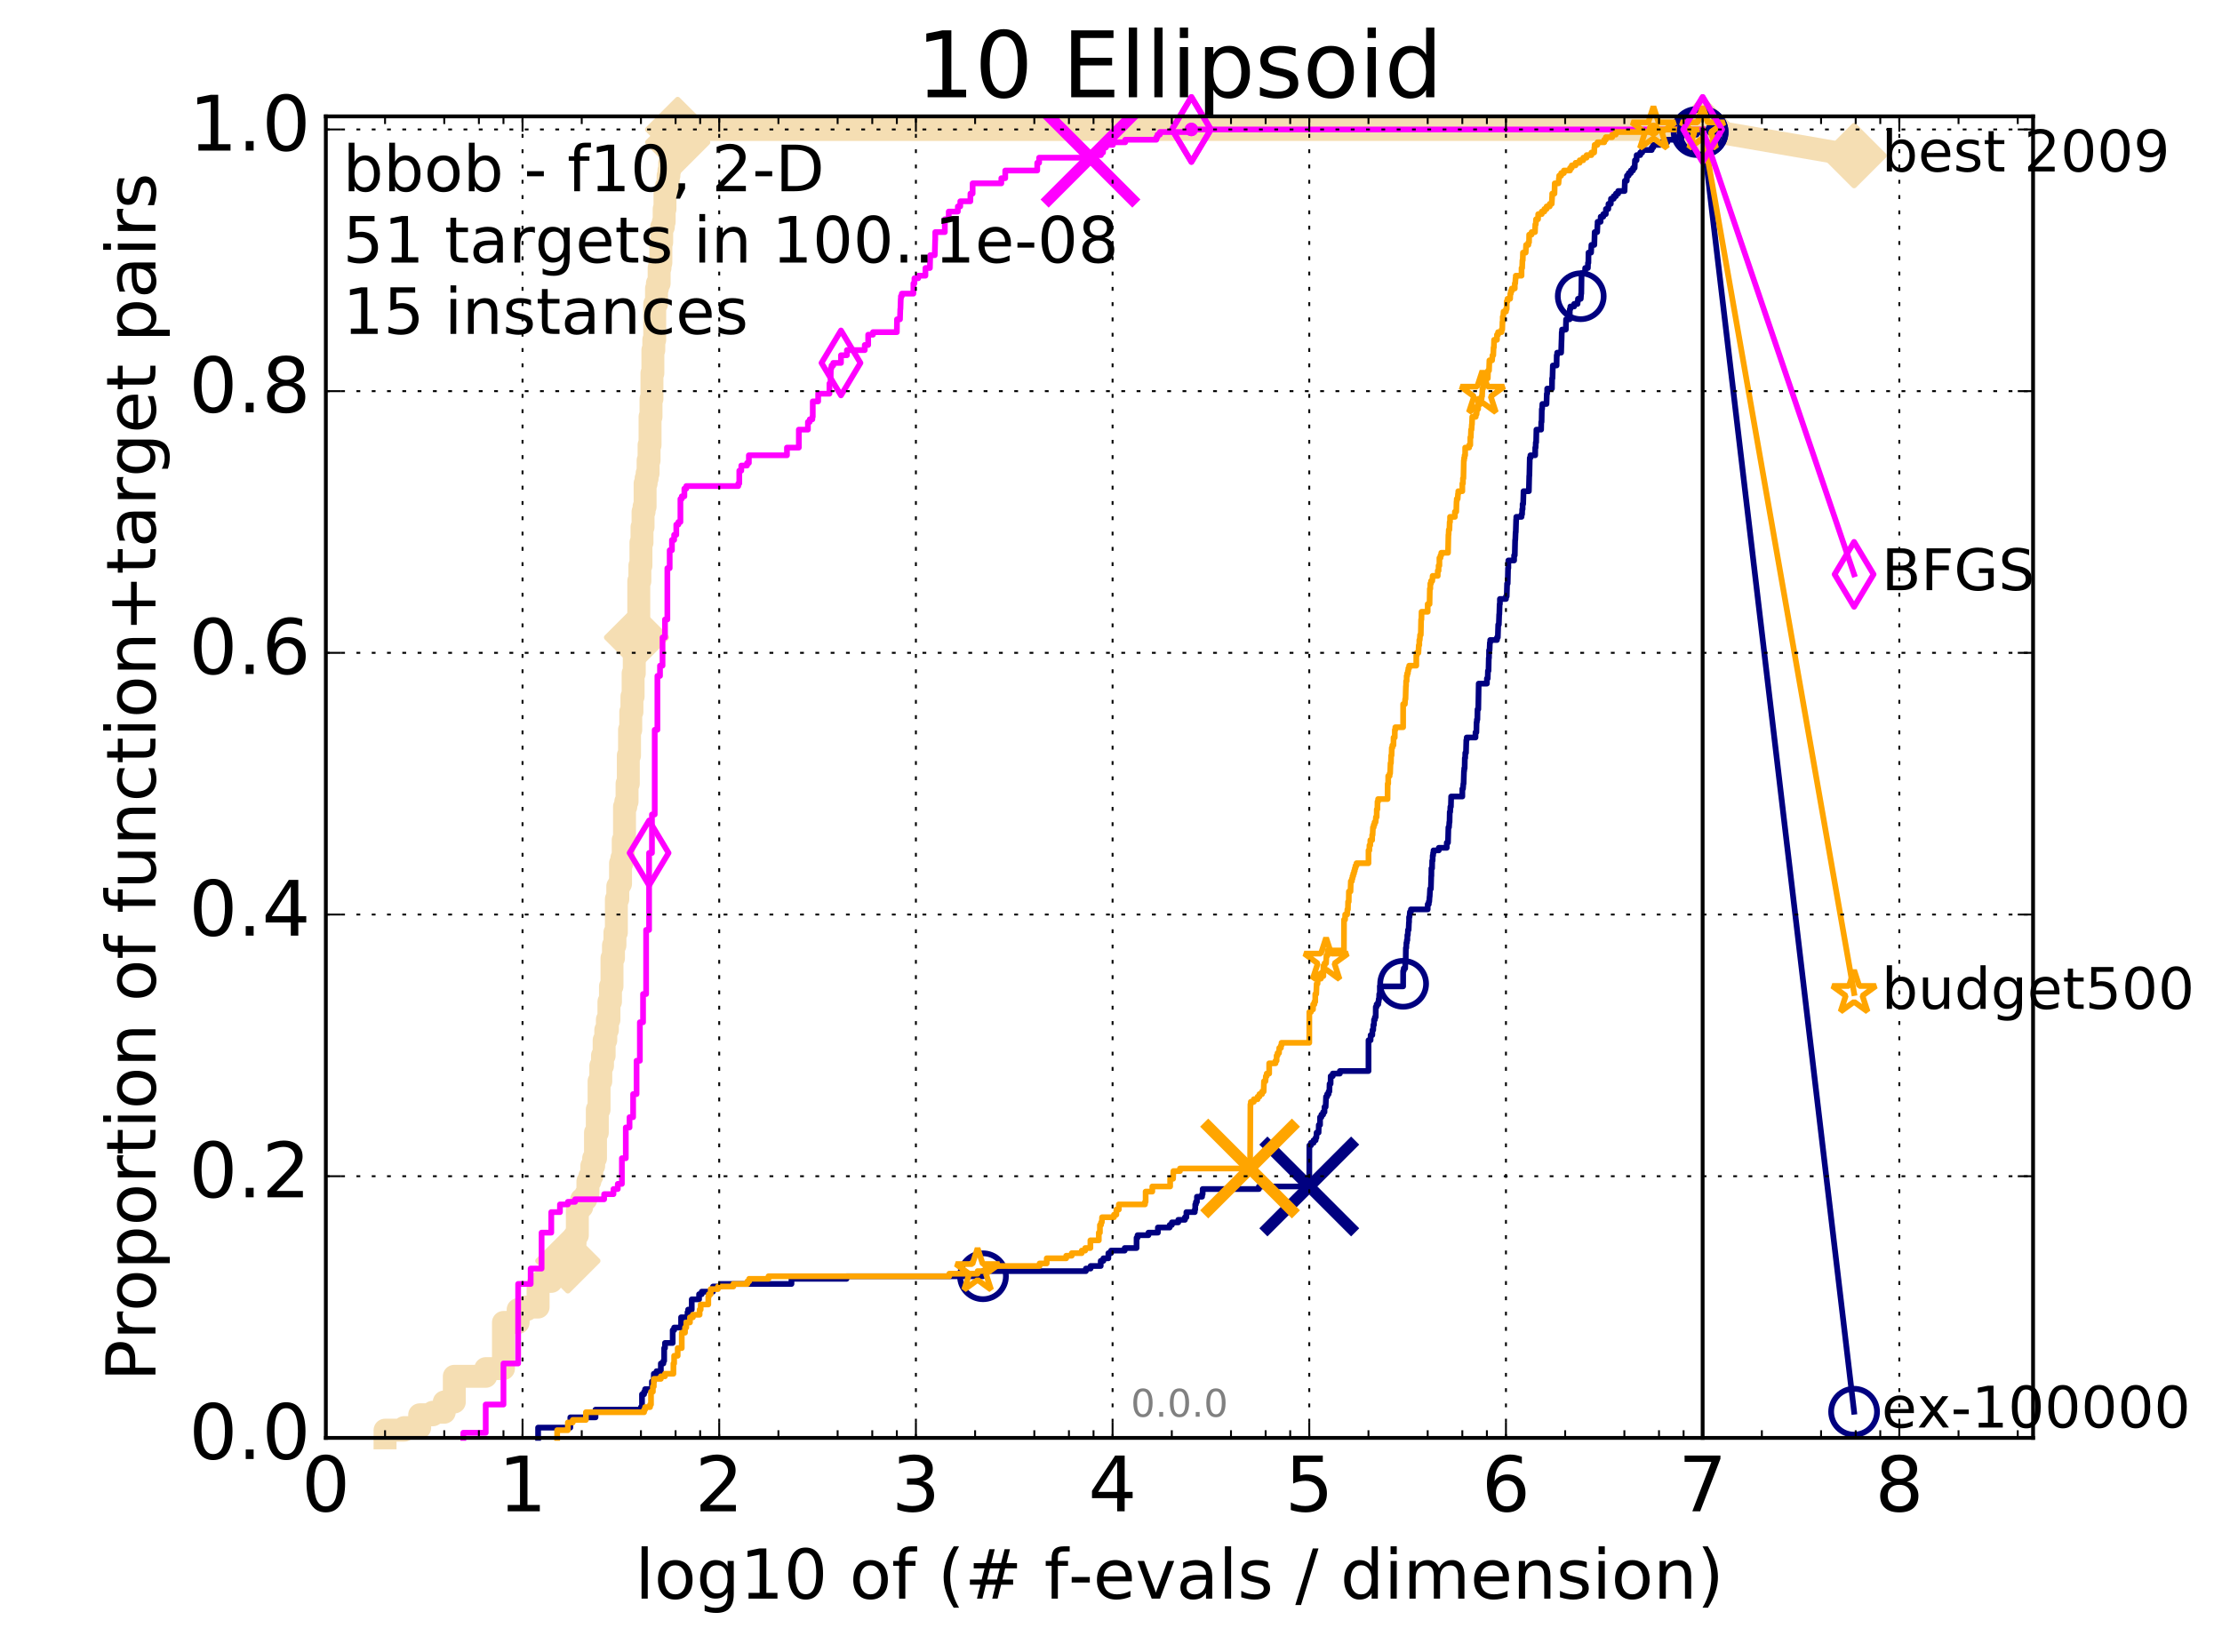 <?xml version="1.0" encoding="utf-8" standalone="no"?>
<!DOCTYPE svg PUBLIC "-//W3C//DTD SVG 1.1//EN"
  "http://www.w3.org/Graphics/SVG/1.1/DTD/svg11.dtd">
<!-- Created with matplotlib (http://matplotlib.org/) -->
<svg height="432pt" version="1.1" viewBox="0 0 581 432" width="581pt" xmlns="http://www.w3.org/2000/svg" xmlns:xlink="http://www.w3.org/1999/xlink">
 <defs>
  <style type="text/css">
*{stroke-linecap:butt;stroke-linejoin:round;stroke-miterlimit:100000;}
  </style>
 </defs>
 <g id="figure_1">
  <g id="patch_1">
   <path d="M 0 432.436 
L 581.016 432.436 
L 581.016 0 
L 0 0 
z
" style="fill:#ffffff;"/>
  </g>
  <g id="axes_1">
   <g id="patch_2">
    <path d="M 85.2 376.036 
L 531.6 376.036 
L 531.6 30.436 
L 85.2 30.436 
z
" style="fill:#ffffff;"/>
   </g>
   <g id="line2d_1">
    <path d="M 100.682 376.036 
L 100.682 374.023 
L 105.665 374.023 
L 105.665 373.352 
L 109.738 373.352 
L 109.738 369.998 
L 113.181 369.998 
L 113.181 369.327 
L 116.163 369.327 
L 116.163 366.643 
L 118.794 366.643 
L 118.794 359.934 
L 127.007 359.934 
L 127.007 357.921 
L 131.645 357.921 
L 131.645 345.844 
L 135.483 345.844 
L 135.483 342.489 
L 137.718 342.489 
L 137.718 341.818 
L 140.701 341.818 
L 140.701 335.78 
L 141.613 335.78 
L 141.613 335.109 
L 144.144 335.109 
L 144.144 333.096 
L 145.685 333.096 
L 145.685 329.742 
L 148.48 329.742 
L 148.48 327.058 
L 149.128 327.058 
L 149.128 325.716 
L 149.757 325.716 
L 149.757 325.045 
L 150.369 325.045 
L 150.369 323.032 
L 150.964 323.032 
L 150.964 316.323 
L 151.545 316.323 
L 151.545 315.652 
L 152.11 315.652 
L 152.11 313.639 
L 153.2 313.639 
L 153.2 312.297 
L 153.725 312.297 
L 153.725 308.942 
L 154.239 308.942 
L 154.239 307.601 
L 154.741 307.601 
L 154.741 304.917 
L 155.232 304.917 
L 155.232 302.904 
L 155.712 302.904 
L 155.712 296.195 
L 156.182 296.195 
L 156.182 290.156 
L 156.643 290.156 
L 156.643 282.776 
L 157.094 282.776 
L 157.094 278.75 
L 157.536 278.75 
L 157.536 276.067 
L 157.97 276.067 
L 157.97 272.041 
L 158.396 272.041 
L 158.396 269.357 
L 158.813 269.357 
L 158.813 266.673 
L 159.223 266.673 
L 159.223 261.977 
L 159.625 261.977 
L 159.625 257.951 
L 160.021 257.951 
L 160.021 250.571 
L 160.409 250.571 
L 160.409 247.216 
L 160.791 247.216 
L 160.791 243.862 
L 161.166 243.862 
L 161.166 235.139 
L 161.535 235.139 
L 161.535 231.785 
L 161.899 231.785 
L 161.899 231.114 
L 162.256 231.114 
L 162.256 225.746 
L 162.608 225.746 
L 162.608 224.404 
L 162.954 224.404 
L 162.954 219.708 
L 163.295 219.708 
L 163.295 210.986 
L 163.631 210.986 
L 163.631 209.644 
L 163.962 209.644 
L 163.962 204.947 
L 164.288 204.947 
L 164.288 197.567 
L 164.609 197.567 
L 164.609 190.857 
L 164.926 190.857 
L 164.926 186.161 
L 165.238 186.161 
L 165.238 182.135 
L 165.546 182.135 
L 165.546 176.097 
L 165.85 176.097 
L 165.85 170.729 
L 166.15 170.729 
L 166.15 170.058 
L 166.446 170.058 
L 166.446 166.704 
L 167.026 166.704 
L 167.026 151.943 
L 167.311 151.943 
L 167.311 147.917 
L 167.592 147.917 
L 167.592 141.879 
L 167.869 141.879 
L 167.869 137.853 
L 168.143 137.853 
L 168.143 133.828 
L 168.414 133.828 
L 168.414 132.486 
L 168.681 132.486 
L 168.681 126.447 
L 168.946 126.447 
L 168.946 125.106 
L 169.207 125.106 
L 169.207 123.764 
L 169.465 123.764 
L 169.465 120.409 
L 169.72 120.409 
L 169.72 116.383 
L 169.973 116.383 
L 169.973 109.003 
L 170.222 109.003 
L 170.222 104.306 
L 170.469 104.306 
L 170.469 97.597 
L 170.713 97.597 
L 170.713 91.559 
L 170.955 91.559 
L 170.955 88.875 
L 171.194 88.875 
L 171.194 79.482 
L 171.664 79.482 
L 171.664 75.456 
L 171.895 75.456 
L 171.895 74.114 
L 172.351 74.114 
L 172.351 70.089 
L 172.576 70.089 
L 172.576 68.747 
L 172.798 68.747 
L 172.798 63.379 
L 173.018 63.379 
L 173.018 59.354 
L 173.452 59.354 
L 173.452 58.012 
L 173.665 58.012 
L 173.665 54.657 
L 173.877 54.657 
L 173.877 49.961 
L 174.295 49.961 
L 174.295 48.619 
L 174.704 48.619 
L 174.704 45.935 
L 174.906 45.935 
L 174.906 44.593 
L 175.107 44.593 
L 175.107 42.58 
L 175.305 42.58 
L 175.305 41.238 
L 175.502 41.238 
L 175.502 40.567 
L 176.461 40.567 
L 176.461 37.213 
L 177.199 37.213 
L 177.199 33.858 
L 445.2 33.858 
L 445.2 33.858 
" style="fill:none;stroke:#f5deb3;stroke-linecap:square;stroke-width:6.0;"/>
   </g>
   <g id="line2d_2"/>
   <g id="line2d_3">
    <path d="M 445.2 33.858 
L 484.8 40.702 
" style="fill:none;stroke:#f5deb3;stroke-linecap:square;stroke-width:6.0;"/>
    <defs>
     <path d="M -0 7.778 
L 7.778 0 
L 0 -7.778 
L -7.778 -0 
z
" id="m13f0c8b645" style="stroke:#f5deb3;stroke-linejoin:miter;stroke-width:1.5;"/>
    </defs>
    <g>
     <use style="fill:#f5deb3;stroke:#f5deb3;stroke-linejoin:miter;stroke-width:1.5;" x="445.2" xlink:href="#m13f0c8b645" y="33.858"/>
     <use style="fill:#f5deb3;stroke:#f5deb3;stroke-linejoin:miter;stroke-width:1.5;" x="484.8" xlink:href="#m13f0c8b645" y="40.702"/>
    </g>
   </g>
   <g id="line2d_4">
    <defs>
     <path d="M 0 1.5 
C 0.398 1.5 0.779 1.342 1.061 1.061 
C 1.342 0.779 1.5 0.398 1.5 0 
C 1.5 -0.398 1.342 -0.779 1.061 -1.061 
C 0.779 -1.342 0.398 -1.5 0 -1.5 
C -0.398 -1.5 -0.779 -1.342 -1.061 -1.061 
C -1.342 -0.779 -1.5 -0.398 -1.5 0 
C -1.5 0.398 -1.342 0.779 -1.061 1.061 
C -0.779 1.342 -0.398 1.5 0 1.5 
z
" id="m43a1abbea4" style="stroke:#f5deb3;stroke-width:0.5;"/>
    </defs>
    <g>
     <use style="fill:#f5deb3;stroke:#f5deb3;stroke-width:0.5;" x="177.199" xlink:href="#m43a1abbea4" y="33.858"/>
     <use style="fill:#f5deb3;stroke:#f5deb3;stroke-width:0.5;" x="177.199" xlink:href="#m43a1abbea4" y="33.858"/>
    </g>
   </g>
   <g id="line2d_5">
    <g>
     <use style="fill:#f5deb3;stroke:#f5deb3;stroke-linejoin:miter;stroke-width:1.5;" x="148.48" xlink:href="#m13f0c8b645" y="329.742"/>
     <use style="fill:#f5deb3;stroke:#f5deb3;stroke-linejoin:miter;stroke-width:1.5;" x="166.446" xlink:href="#m13f0c8b645" y="166.704"/>
     <use style="fill:#f5deb3;stroke:#f5deb3;stroke-linejoin:miter;stroke-width:1.5;" x="177.199" xlink:href="#m13f0c8b645" y="37.213"/>
     <use style="fill:#f5deb3;stroke:#f5deb3;stroke-linejoin:miter;stroke-width:1.5;" x="177.199" xlink:href="#m13f0c8b645" y="33.858"/>
     <use style="fill:#f5deb3;stroke:#f5deb3;stroke-linejoin:miter;stroke-width:1.5;" x="445.2" xlink:href="#m13f0c8b645" y="33.858"/>
    </g>
   </g>
   <g id="line2d_6">
    <defs>
     <path d="M 0 1.5 
C 0.398 1.5 0.779 1.342 1.061 1.061 
C 1.342 0.779 1.5 0.398 1.5 0 
C 1.5 -0.398 1.342 -0.779 1.061 -1.061 
C 0.779 -1.342 0.398 -1.5 0 -1.5 
C -0.398 -1.5 -0.779 -1.342 -1.061 -1.061 
C -1.342 -0.779 -1.5 -0.398 -1.5 0 
C -1.5 0.398 -1.342 0.779 -1.061 1.061 
C -0.779 1.342 -0.398 1.5 0 1.5 
z
" id="mf6bfde6b54" style="stroke:#000080;stroke-width:0.5;"/>
    </defs>
    <g>
     <use style="fill:#000080;stroke:#000080;stroke-width:0.5;" x="447.748" xlink:href="#mf6bfde6b54" y="33.858"/>
     <use style="fill:#000080;stroke:#000080;stroke-width:0.5;" x="447.748" xlink:href="#mf6bfde6b54" y="33.858"/>
    </g>
   </g>
   <g id="line2d_7">
    <path d="M 140.701 376.036 
L 140.701 373.352 
L 149.128 373.352 
L 149.128 370.669 
L 155.712 370.669 
L 155.712 368.656 
L 167.592 368.656 
L 167.592 367.985 
L 167.869 367.985 
L 167.869 364.63 
L 168.414 364.63 
L 168.414 363.959 
L 168.681 363.959 
L 168.681 363.288 
L 170.469 363.288 
L 170.469 361.276 
L 170.955 361.276 
L 170.955 359.263 
L 171.664 359.263 
L 171.664 358.592 
L 172.798 358.592 
L 172.798 356.579 
L 173.452 356.579 
L 173.452 355.908 
L 173.665 355.908 
L 173.665 352.553 
L 173.877 352.553 
L 173.877 351.212 
L 175.891 351.212 
L 175.891 347.857 
L 176.272 347.857 
L 176.272 347.186 
L 178.089 347.186 
L 178.089 344.502 
L 179.769 344.502 
L 179.769 343.16 
L 179.931 343.16 
L 179.931 342.489 
L 180.875 342.489 
L 180.875 339.806 
L 182.792 339.806 
L 182.792 338.464 
L 183.488 338.464 
L 183.488 337.793 
L 186.436 337.793 
L 186.436 336.451 
L 188.499 336.451 
L 188.499 335.78 
L 206.95 335.78 
L 206.95 334.438 
L 221.351 334.438 
L 221.351 333.767 
L 257.025 333.767 
L 257.025 332.425 
L 283.933 332.425 
L 283.933 331.754 
L 285.166 331.754 
L 285.166 331.083 
L 287.812 331.083 
L 287.812 329.742 
L 288.513 329.742 
L 288.513 329.071 
L 289.811 329.071 
L 289.811 327.729 
L 290.51 327.729 
L 290.51 327.058 
L 294.081 327.058 
L 294.081 326.387 
L 297.185 326.387 
L 297.185 323.703 
L 297.442 323.703 
L 297.442 323.032 
L 300.29 323.032 
L 300.29 322.361 
L 302.761 322.361 
L 302.761 321.019 
L 305.842 321.019 
L 305.842 320.348 
L 306.419 320.348 
L 306.419 319.677 
L 308.095 319.677 
L 308.095 319.007 
L 309.831 319.007 
L 309.831 318.336 
L 310.216 318.336 
L 310.216 316.994 
L 312.403 316.994 
L 312.403 316.323 
L 312.526 316.323 
L 312.526 314.981 
L 312.708 314.981 
L 312.708 314.31 
L 312.971 314.31 
L 312.971 312.968 
L 314.312 312.968 
L 314.312 312.297 
L 314.467 312.297 
L 314.467 310.955 
L 329.174 310.955 
L 329.174 310.284 
L 342.346 310.284 
L 342.366 299.549 
L 342.783 299.549 
L 342.783 298.878 
L 343.464 298.878 
L 343.464 298.207 
L 344.006 298.207 
L 344.006 297.537 
L 344.207 297.537 
L 344.264 296.195 
L 344.779 296.195 
L 344.831 294.182 
L 345.162 294.182 
L 345.162 292.169 
L 345.521 292.169 
L 345.521 291.498 
L 345.967 291.498 
L 345.967 290.827 
L 346.324 290.827 
L 346.324 289.485 
L 346.624 289.485 
L 346.729 286.802 
L 347.026 286.802 
L 347.026 286.131 
L 347.395 286.131 
L 347.395 285.46 
L 347.599 285.46 
L 347.654 283.447 
L 347.918 283.447 
L 347.945 281.434 
L 348.486 281.434 
L 348.486 280.763 
L 350.34 280.763 
L 350.34 280.092 
L 357.826 280.092 
L 357.835 272.041 
L 358.374 272.041 
L 358.392 270.699 
L 358.822 270.699 
L 358.863 269.357 
L 359.06 269.357 
L 359.103 268.015 
L 359.256 268.015 
L 359.278 266.673 
L 359.502 266.673 
L 359.502 266.002 
L 359.71 266.002 
L 359.735 263.319 
L 359.955 263.319 
L 359.955 262.648 
L 360.37 262.648 
L 360.37 261.977 
L 360.493 261.977 
L 360.493 261.306 
L 360.607 261.306 
L 360.638 259.964 
L 360.801 259.964 
L 360.801 257.951 
L 366.884 257.951 
L 366.888 253.926 
L 367.043 253.926 
L 367.043 253.255 
L 367.419 253.255 
L 367.449 251.913 
L 367.55 251.913 
L 367.6 247.887 
L 367.712 247.887 
L 367.741 246.545 
L 367.86 246.545 
L 367.86 245.874 
L 367.986 245.874 
L 367.991 244.532 
L 368.111 244.532 
L 368.155 243.191 
L 368.323 243.191 
L 368.4 241.178 
L 368.44 241.178 
L 368.44 239.836 
L 368.553 239.836 
L 368.659 238.494 
L 368.922 238.494 
L 368.922 237.823 
L 373.31 237.823 
L 373.311 236.481 
L 373.592 236.481 
L 373.592 235.81 
L 373.711 235.81 
L 373.802 234.468 
L 373.831 234.468 
L 373.932 232.456 
L 374.14 232.456 
L 374.235 229.101 
L 374.269 229.101 
L 374.282 227.088 
L 374.455 227.088 
L 374.486 225.075 
L 374.593 225.075 
L 374.615 223.733 
L 374.722 223.733 
L 374.722 223.062 
L 374.836 223.062 
L 374.836 222.392 
L 376.206 222.392 
L 376.206 221.721 
L 378.293 221.721 
L 378.293 220.379 
L 378.614 220.379 
L 378.724 216.353 
L 378.88 216.353 
L 378.959 215.011 
L 379.02 215.011 
L 379.074 212.327 
L 379.189 212.327 
L 379.239 210.986 
L 379.374 210.986 
L 379.445 208.302 
L 382.363 208.302 
L 382.366 206.289 
L 382.536 206.289 
L 382.637 204.947 
L 382.694 204.947 
L 382.797 201.592 
L 382.857 201.592 
L 382.857 200.922 
L 382.972 200.922 
L 383.017 198.238 
L 383.114 198.238 
L 383.135 196.896 
L 383.316 196.896 
L 383.406 193.541 
L 383.511 193.541 
L 383.511 192.87 
L 385.807 192.87 
L 385.808 191.528 
L 386.037 191.528 
L 386.095 188.845 
L 386.17 188.845 
L 386.17 188.174 
L 386.297 188.174 
L 386.341 185.49 
L 386.537 185.49 
L 386.646 178.781 
L 388.79 178.781 
L 388.79 177.439 
L 389.002 177.439 
L 389.06 175.426 
L 389.208 175.426 
L 389.281 172.071 
L 389.34 172.071 
L 389.354 170.058 
L 389.485 170.058 
L 389.565 168.046 
L 389.654 168.046 
L 389.654 167.375 
L 391.42 167.375 
L 391.42 166.704 
L 391.64 166.704 
L 391.75 163.349 
L 391.91 163.349 
L 391.999 160.665 
L 392.039 160.665 
L 392.119 157.982 
L 392.19 157.982 
L 392.19 156.64 
L 393.774 156.64 
L 393.774 155.969 
L 393.971 155.969 
L 394.069 152.614 
L 394.226 152.614 
L 394.32 148.588 
L 394.396 148.588 
L 394.399 146.576 
L 395.901 146.576 
L 395.902 145.234 
L 396.074 145.234 
L 396.171 141.208 
L 396.209 141.208 
L 396.293 139.195 
L 396.334 139.195 
L 396.439 135.841 
L 396.476 135.841 
L 396.476 135.17 
L 397.845 135.17 
L 397.845 134.499 
L 397.987 134.499 
L 398.026 133.157 
L 398.125 133.157 
L 398.126 131.815 
L 398.274 131.815 
L 398.368 128.46 
L 399.759 128.46 
L 399.86 124.435 
L 399.893 124.435 
L 400.001 119.738 
L 400.169 119.738 
L 400.169 119.067 
L 401.41 119.067 
L 401.432 117.054 
L 401.528 117.054 
L 401.57 115.712 
L 401.662 115.712 
L 401.74 112.358 
L 402.963 112.358 
L 403.002 110.345 
L 403.088 110.345 
L 403.147 106.99 
L 403.224 106.99 
L 403.294 105.648 
L 404.371 105.648 
L 404.453 102.965 
L 404.547 102.965 
L 404.554 101.623 
L 405.798 101.623 
L 405.84 98.939 
L 405.933 98.939 
L 406.035 95.584 
L 407.006 95.584 
L 407.046 92.901 
L 407.16 92.901 
L 407.16 92.23 
L 408.198 92.23 
L 408.306 88.875 
L 408.316 88.875 
L 408.361 86.862 
L 408.438 86.862 
L 408.438 86.191 
L 409.426 86.191 
L 409.494 83.507 
L 410.434 83.507 
L 410.468 80.824 
L 410.619 80.824 
L 410.619 80.153 
L 411.601 80.153 
L 411.601 79.482 
L 412.486 79.482 
L 412.486 78.811 
L 412.604 78.811 
L 412.604 78.14 
L 413.326 78.14 
L 413.431 76.798 
L 413.47 76.798 
L 413.549 71.431 
L 414.429 71.431 
L 414.489 70.089 
L 415.191 70.089 
L 415.228 68.747 
L 415.326 68.747 
L 415.358 66.063 
L 416.03 66.063 
L 416.117 64.05 
L 416.875 64.05 
L 416.97 60.696 
L 417.621 60.696 
L 417.71 58.683 
L 417.734 58.683 
L 417.734 58.012 
L 418.519 58.012 
L 418.544 56.67 
L 419.22 56.67 
L 419.22 55.999 
L 419.875 55.999 
L 419.918 54.657 
L 420.527 54.657 
L 420.583 53.315 
L 421.179 53.315 
L 421.236 51.973 
L 421.953 51.973 
L 421.953 51.302 
L 422.535 51.302 
L 422.535 50.631 
L 423.117 50.631 
L 423.117 49.961 
L 424.782 49.961 
L 424.869 47.277 
L 425.359 47.277 
L 425.413 45.935 
L 425.87 45.935 
L 425.87 45.264 
L 426.429 45.264 
L 426.429 44.593 
L 426.998 44.593 
L 426.998 43.922 
L 427.422 43.922 
L 427.506 41.909 
L 427.92 41.909 
L 427.951 40.567 
L 428.879 40.567 
L 428.879 39.896 
L 429.398 39.896 
L 429.398 39.226 
L 431.893 39.226 
L 431.893 38.555 
L 432.297 38.555 
L 432.297 37.884 
L 434.203 37.884 
L 434.203 37.213 
L 435.976 37.213 
L 435.976 36.542 
L 437.925 36.542 
L 437.925 35.871 
L 439.712 35.871 
L 439.712 35.2 
L 443.616 35.2 
L 443.616 34.529 
L 445.2 34.529 
L 445.2 34.529 
" style="fill:none;stroke:#000080;stroke-linecap:square;stroke-width:1.5;"/>
   </g>
   <g id="line2d_8">
    <defs>
     <path d="M 0 6 
C 1.591 6 3.117 5.368 4.243 4.243 
C 5.368 3.117 6 1.591 6 0 
C 6 -1.591 5.368 -3.117 4.243 -4.243 
C 3.117 -5.368 1.591 -6 0 -6 
C -1.591 -6 -3.117 -5.368 -4.243 -4.243 
C -5.368 -3.117 -6 -1.591 -6 0 
C -6 1.591 -5.368 3.117 -4.243 4.243 
C -3.117 5.368 -1.591 6 0 6 
z
" id="mecbd1cc429" style="stroke:#000080;stroke-width:1.5;"/>
    </defs>
    <g>
     <use style="fill:none;stroke:#000080;stroke-width:1.5;" x="257.025" xlink:href="#mecbd1cc429" y="333.767"/>
     <use style="fill:none;stroke:#000080;stroke-width:1.5;" x="366.886" xlink:href="#mecbd1cc429" y="257.28"/>
     <use style="fill:none;stroke:#000080;stroke-width:1.5;" x="413.326" xlink:href="#mecbd1cc429" y="77.469"/>
     <use style="fill:none;stroke:#000080;stroke-width:1.5;" x="443.616" xlink:href="#mecbd1cc429" y="34.529"/>
     <use style="fill:none;stroke:#000080;stroke-width:1.5;" x="445.2" xlink:href="#mecbd1cc429" y="34.529"/>
    </g>
   </g>
   <g id="line2d_9"/>
   <g id="line2d_10">
    <path clip-path="url(#p53536d4c79)" d="M 342.343 310.284 
" style="fill:none;stroke:#000080;stroke-linecap:square;"/>
    <defs>
     <path d="M -12 12 
L 12 -12 
M -12 -12 
L 12 12 
" id="md053e7e4ad" style="stroke:#000080;stroke-width:3.0;"/>
    </defs>
    <g clip-path="url(#p53536d4c79)">
     <use style="fill:#000080;stroke:#000080;stroke-width:3.0;" x="342.343" xlink:href="#md053e7e4ad" y="310.284"/>
    </g>
   </g>
   <g id="line2d_11">
    <defs>
     <path d="M 0 1.5 
C 0.398 1.5 0.779 1.342 1.061 1.061 
C 1.342 0.779 1.5 0.398 1.5 0 
C 1.5 -0.398 1.342 -0.779 1.061 -1.061 
C 0.779 -1.342 0.398 -1.5 0 -1.5 
C -0.398 -1.5 -0.779 -1.342 -1.061 -1.061 
C -1.342 -0.779 -1.5 -0.398 -1.5 0 
C -1.5 0.398 -1.342 0.779 -1.061 1.061 
C -0.779 1.342 -0.398 1.5 0 1.5 
z
" id="m46ecdd893a" style="stroke:#ff00ff;stroke-width:0.5;"/>
    </defs>
    <g>
     <use style="fill:#ff00ff;stroke:#ff00ff;stroke-width:0.5;" x="311.524" xlink:href="#m46ecdd893a" y="33.858"/>
     <use style="fill:#ff00ff;stroke:#ff00ff;stroke-width:0.5;" x="311.524" xlink:href="#m46ecdd893a" y="33.858"/>
    </g>
   </g>
   <g id="line2d_12">
    <path d="M 121.147 376.036 
L 121.147 374.694 
L 127.007 374.694 
L 127.007 367.314 
L 131.645 367.314 
L 131.645 356.579 
L 135.483 356.579 
L 135.483 335.78 
L 138.757 335.78 
L 138.757 331.754 
L 141.613 331.754 
L 141.613 322.361 
L 144.144 322.361 
L 144.144 316.994 
L 146.417 316.994 
L 146.417 314.981 
L 148.48 314.981 
L 148.48 314.31 
L 150.369 314.31 
L 150.369 313.639 
L 157.97 313.639 
L 157.97 312.297 
L 160.409 312.297 
L 160.409 310.955 
L 161.535 310.955 
L 161.535 309.613 
L 162.608 309.613 
L 162.608 302.904 
L 163.631 302.904 
L 163.631 294.853 
L 164.609 294.853 
L 164.609 292.169 
L 165.546 292.169 
L 165.546 286.131 
L 166.446 286.131 
L 166.446 277.408 
L 167.311 277.408 
L 167.311 267.344 
L 168.143 267.344 
L 168.143 259.964 
L 168.946 259.964 
L 168.946 243.191 
L 169.72 243.191 
L 169.72 223.062 
L 170.469 223.062 
L 170.469 212.998 
L 171.194 212.998 
L 171.194 190.857 
L 171.895 190.857 
L 171.895 176.768 
L 172.576 176.768 
L 172.576 174.084 
L 173.236 174.084 
L 173.236 166.704 
L 173.877 166.704 
L 173.877 162.007 
L 174.5 162.007 
L 174.5 148.588 
L 175.107 148.588 
L 175.107 143.892 
L 175.697 143.892 
L 175.697 141.208 
L 176.272 141.208 
L 176.272 139.866 
L 176.833 139.866 
L 176.833 137.182 
L 177.38 137.182 
L 177.38 136.511 
L 177.914 136.511 
L 177.914 130.473 
L 178.263 130.473 
L 178.263 129.802 
L 178.945 129.802 
L 178.945 127.789 
L 179.443 127.789 
L 179.443 127.118 
L 193.041 127.118 
L 193.041 126.447 
L 193.308 126.447 
L 193.308 123.093 
L 193.831 123.093 
L 193.831 121.751 
L 195.332 121.751 
L 195.332 121.08 
L 195.81 121.08 
L 195.81 119.067 
L 205.769 119.067 
L 205.769 117.054 
L 208.877 117.054 
L 208.877 112.358 
L 211.252 112.358 
L 211.252 110.345 
L 211.722 110.345 
L 211.722 109.674 
L 212.408 109.674 
L 212.408 109.003 
L 212.52 109.003 
L 212.52 104.977 
L 213.931 104.977 
L 213.931 102.965 
L 216.883 102.965 
L 216.883 100.281 
L 217.158 100.281 
L 217.249 96.255 
L 217.429 96.255 
L 217.429 95.584 
L 217.875 95.584 
L 217.875 94.913 
L 219.896 94.913 
L 219.896 92.901 
L 221.452 92.901 
L 221.452 91.559 
L 226.113 91.559 
L 226.113 90.217 
L 227.009 90.217 
L 227.009 87.533 
L 228.262 87.533 
L 228.262 86.862 
L 234.502 86.862 
L 234.544 83.507 
L 235.324 83.507 
L 235.405 80.824 
L 235.445 80.824 
L 235.525 78.14 
L 235.565 78.14 
L 235.565 77.469 
L 235.803 77.469 
L 235.803 76.798 
L 238.828 76.798 
L 238.828 74.114 
L 239.103 74.114 
L 239.103 72.772 
L 240.103 72.772 
L 240.103 72.101 
L 241.977 72.101 
L 241.977 70.089 
L 243.145 70.089 
L 243.23 66.734 
L 244.416 66.734 
L 244.523 62.708 
L 244.55 62.708 
L 244.55 60.696 
L 247.049 60.696 
L 247.049 57.341 
L 248.075 57.341 
L 248.075 55.328 
L 250.453 55.328 
L 250.453 53.986 
L 251.08 53.986 
L 251.093 52.644 
L 253.727 52.644 
L 253.745 50.631 
L 254.321 50.631 
L 254.321 47.948 
L 261.823 47.948 
L 261.823 46.606 
L 262.846 46.606 
L 262.846 44.593 
L 271.212 44.593 
L 271.212 42.58 
L 271.708 42.58 
L 271.708 41.238 
L 285.96 41.238 
L 285.96 40.567 
L 287.874 40.567 
L 287.874 39.896 
L 288.413 39.896 
L 288.499 38.555 
L 289.194 38.555 
L 289.194 37.884 
L 291 37.884 
L 291 37.213 
L 294.226 37.213 
L 294.226 36.542 
L 302.362 36.542 
L 302.362 35.871 
L 302.667 35.871 
L 302.667 35.2 
L 303.286 35.2 
L 303.286 34.529 
L 311.524 34.529 
L 311.524 33.858 
L 445.2 33.858 
L 445.2 33.858 
" style="fill:none;stroke:#ff00ff;stroke-linecap:square;stroke-width:1.5;"/>
   </g>
   <g id="line2d_13">
    <defs>
     <path d="M -0 8.485 
L 5.091 0 
L 0 -8.485 
L -5.091 -0 
z
" id="m8ac79a8170" style="stroke:#ff00ff;stroke-linejoin:miter;stroke-width:1.5;"/>
    </defs>
    <g>
     <use style="fill:none;stroke:#ff00ff;stroke-linejoin:miter;stroke-width:1.5;" x="169.72" xlink:href="#m8ac79a8170" y="223.062"/>
     <use style="fill:none;stroke:#ff00ff;stroke-linejoin:miter;stroke-width:1.5;" x="219.896" xlink:href="#m8ac79a8170" y="94.913"/>
     <use style="fill:none;stroke:#ff00ff;stroke-linejoin:miter;stroke-width:1.5;" x="311.524" xlink:href="#m8ac79a8170" y="33.858"/>
     <use style="fill:none;stroke:#ff00ff;stroke-linejoin:miter;stroke-width:1.5;" x="311.524" xlink:href="#m8ac79a8170" y="33.858"/>
     <use style="fill:none;stroke:#ff00ff;stroke-linejoin:miter;stroke-width:1.5;" x="445.2" xlink:href="#m8ac79a8170" y="33.858"/>
    </g>
   </g>
   <g id="line2d_14"/>
   <g id="line2d_15">
    <path clip-path="url(#p53536d4c79)" d="M 285.136 41.238 
" style="fill:none;stroke:#ff00ff;stroke-linecap:square;"/>
    <defs>
     <path d="M -12 12 
L 12 -12 
M -12 -12 
L 12 12 
" id="m8ada6443d7" style="stroke:#ff00ff;stroke-width:3.0;"/>
    </defs>
    <g clip-path="url(#p53536d4c79)">
     <use style="fill:#ff00ff;stroke:#ff00ff;stroke-width:3.0;" x="285.136" xlink:href="#m8ada6443d7" y="41.238"/>
    </g>
   </g>
   <g id="line2d_16">
    <defs>
     <path d="M 0 1.5 
C 0.398 1.5 0.779 1.342 1.061 1.061 
C 1.342 0.779 1.5 0.398 1.5 0 
C 1.5 -0.398 1.342 -0.779 1.061 -1.061 
C 0.779 -1.342 0.398 -1.5 0 -1.5 
C -0.398 -1.5 -0.779 -1.342 -1.061 -1.061 
C -1.342 -0.779 -1.5 -0.398 -1.5 0 
C -1.5 0.398 -1.342 0.779 -1.061 1.061 
C -0.779 1.342 -0.398 1.5 0 1.5 
z
" id="md9209580d2" style="stroke:#ffa500;stroke-width:0.5;"/>
    </defs>
    <g>
     <use style="fill:#ffa500;stroke:#ffa500;stroke-width:0.5;" x="432.331" xlink:href="#md9209580d2" y="33.858"/>
     <use style="fill:#ffa500;stroke:#ffa500;stroke-width:0.5;" x="432.331" xlink:href="#md9209580d2" y="33.858"/>
    </g>
   </g>
   <g id="line2d_17">
    <path d="M 145.685 376.036 
L 145.685 374.023 
L 148.48 374.023 
L 148.48 372.011 
L 149.757 372.011 
L 149.757 371.34 
L 153.2 371.34 
L 153.2 369.327 
L 168.414 369.327 
L 168.414 368.656 
L 168.681 368.656 
L 168.681 367.985 
L 169.973 367.985 
L 169.973 367.314 
L 170.222 367.314 
L 170.222 363.959 
L 170.713 363.959 
L 170.713 362.617 
L 170.955 362.617 
L 170.955 360.605 
L 172.798 360.605 
L 172.798 359.934 
L 173.877 359.934 
L 173.877 359.263 
L 176.082 359.263 
L 176.082 356.579 
L 176.272 356.579 
L 176.272 354.566 
L 177.199 354.566 
L 177.199 352.553 
L 178.263 352.553 
L 178.263 348.528 
L 179.112 348.528 
L 179.112 347.186 
L 179.443 347.186 
L 179.443 345.844 
L 180.408 345.844 
L 180.408 344.502 
L 181.18 344.502 
L 181.18 343.831 
L 182.933 343.831 
L 182.933 342.489 
L 183.212 342.489 
L 183.212 341.147 
L 185.202 341.147 
L 185.202 339.135 
L 185.329 339.135 
L 185.329 338.464 
L 185.828 338.464 
L 185.828 337.122 
L 187.72 337.122 
L 187.72 336.451 
L 191.754 336.451 
L 191.754 335.78 
L 195.412 335.78 
L 195.412 335.109 
L 195.889 335.109 
L 195.889 334.438 
L 200.936 334.438 
L 200.936 333.767 
L 248.219 333.767 
L 248.219 333.096 
L 255.617 333.096 
L 255.617 332.425 
L 257.702 332.425 
L 257.702 331.083 
L 271.832 331.083 
L 271.832 330.412 
L 273.694 330.412 
L 273.694 329.071 
L 278.79 329.071 
L 278.79 328.4 
L 280.237 328.4 
L 280.237 327.729 
L 282.836 327.729 
L 282.836 327.058 
L 283.75 327.058 
L 283.75 326.387 
L 285.111 326.387 
L 285.111 324.374 
L 287.313 324.374 
L 287.313 322.361 
L 287.604 322.361 
L 287.604 320.348 
L 287.902 320.348 
L 287.902 319.677 
L 288.105 319.677 
L 288.163 318.336 
L 291.28 318.336 
L 291.28 317.665 
L 291.901 317.665 
L 291.901 316.323 
L 292.547 316.323 
L 292.547 314.981 
L 299.386 314.981 
L 299.386 314.31 
L 299.556 314.31 
L 299.556 311.626 
L 301.3 311.626 
L 301.3 310.284 
L 305.967 310.284 
L 305.967 308.272 
L 306.733 308.272 
L 306.821 306.259 
L 308.529 306.259 
L 308.529 305.588 
L 326.869 305.588 
L 326.952 288.814 
L 327.063 288.814 
L 327.063 288.143 
L 327.849 288.143 
L 327.849 287.472 
L 328.838 287.472 
L 328.838 286.802 
L 329.317 286.802 
L 329.317 286.131 
L 329.994 286.131 
L 329.994 285.46 
L 330.415 285.46 
L 330.498 282.776 
L 330.887 282.776 
L 330.995 281.434 
L 331.214 281.434 
L 331.214 280.763 
L 331.862 280.763 
L 331.862 278.079 
L 333.515 278.079 
L 333.515 277.408 
L 333.804 277.408 
L 333.804 276.067 
L 334.048 276.067 
L 334.048 275.396 
L 334.436 275.396 
L 334.499 274.054 
L 334.93 274.054 
L 334.93 273.383 
L 335.09 273.383 
L 335.09 272.712 
L 342.347 272.712 
L 342.359 264.661 
L 342.781 264.661 
L 342.781 263.99 
L 343.319 263.99 
L 343.353 262.648 
L 343.687 262.648 
L 343.687 261.977 
L 343.908 261.977 
L 343.908 259.964 
L 344.167 259.964 
L 344.271 257.28 
L 344.505 257.28 
L 344.563 255.938 
L 345.389 255.938 
L 345.389 255.267 
L 346.031 255.267 
L 346.031 252.584 
L 346.344 252.584 
L 346.344 251.913 
L 346.74 251.913 
L 346.834 249.9 
L 347.124 249.9 
L 347.124 248.558 
L 351.402 248.558 
L 351.429 240.507 
L 351.704 240.507 
L 351.733 239.165 
L 352.248 239.165 
L 352.304 237.823 
L 352.454 237.823 
L 352.493 235.81 
L 352.664 235.81 
L 352.702 233.127 
L 353.125 233.127 
L 353.206 230.443 
L 353.491 230.443 
L 353.491 229.772 
L 353.652 229.772 
L 353.652 229.101 
L 353.844 229.101 
L 353.844 228.43 
L 354.06 228.43 
L 354.06 227.759 
L 354.245 227.759 
L 354.245 227.088 
L 354.424 227.088 
L 354.424 226.417 
L 354.698 226.417 
L 354.698 225.746 
L 357.828 225.746 
L 357.831 222.392 
L 358.053 222.392 
L 358.076 221.05 
L 358.295 221.05 
L 358.318 219.708 
L 358.779 219.708 
L 358.788 218.366 
L 358.901 218.366 
L 358.995 216.353 
L 359.193 216.353 
L 359.193 215.682 
L 359.411 215.682 
L 359.411 215.011 
L 359.683 215.011 
L 359.773 213.669 
L 359.972 213.669 
L 359.992 211.657 
L 360.156 211.657 
L 360.183 209.644 
L 360.343 209.644 
L 360.343 208.973 
L 362.812 208.973 
L 362.849 204.947 
L 362.985 204.947 
L 362.985 202.934 
L 363.356 202.934 
L 363.356 202.263 
L 363.487 202.263 
L 363.585 199.58 
L 363.699 199.58 
L 363.75 197.567 
L 363.86 197.567 
L 363.91 195.554 
L 364.077 195.554 
L 364.077 194.883 
L 364.358 194.883 
L 364.381 192.87 
L 364.693 192.87 
L 364.715 190.857 
L 364.845 190.857 
L 364.845 190.187 
L 366.884 190.187 
L 366.889 184.148 
L 367.338 184.148 
L 367.415 182.806 
L 367.506 182.806 
L 367.604 179.452 
L 367.646 179.452 
L 367.668 178.11 
L 367.802 178.11 
L 367.802 176.768 
L 367.943 176.768 
L 367.943 176.097 
L 368.137 176.097 
L 368.137 175.426 
L 368.251 175.426 
L 368.251 174.755 
L 368.462 174.755 
L 368.462 174.084 
L 370.327 174.084 
L 370.328 171.4 
L 370.455 171.4 
L 370.455 170.729 
L 370.874 170.729 
L 370.981 168.717 
L 371.116 168.717 
L 371.116 167.375 
L 371.237 167.375 
L 371.317 166.033 
L 371.503 166.033 
L 371.588 162.007 
L 371.671 162.007 
L 371.702 159.994 
L 373.308 159.994 
L 373.309 157.982 
L 373.793 157.982 
L 373.867 153.956 
L 373.996 153.956 
L 373.996 152.614 
L 374.178 152.614 
L 374.178 151.943 
L 374.502 151.943 
L 374.601 150.601 
L 375.939 150.601 
L 375.94 149.259 
L 376.157 149.259 
L 376.157 147.917 
L 376.37 147.917 
L 376.371 145.905 
L 376.656 145.905 
L 376.656 145.234 
L 376.86 145.234 
L 376.86 144.563 
L 378.624 144.563 
L 378.727 139.866 
L 378.766 139.866 
L 378.822 138.524 
L 378.99 138.524 
L 379.052 136.511 
L 379.15 136.511 
L 379.15 135.17 
L 380.421 135.17 
L 380.421 133.828 
L 380.771 133.828 
L 380.852 131.144 
L 380.903 131.144 
L 380.903 130.473 
L 381.147 130.473 
L 381.232 129.131 
L 381.305 129.131 
L 381.305 128.46 
L 382.364 128.46 
L 382.365 126.447 
L 382.52 126.447 
L 382.52 125.106 
L 382.648 125.106 
L 382.748 120.409 
L 382.828 120.409 
L 382.828 119.738 
L 382.947 119.738 
L 382.947 119.067 
L 383.101 119.067 
L 383.108 117.054 
L 384.152 117.054 
L 384.152 116.383 
L 384.444 116.383 
L 384.452 114.371 
L 384.577 114.371 
L 384.647 112.358 
L 384.768 112.358 
L 384.84 111.016 
L 384.885 111.016 
L 384.956 109.003 
L 385.868 109.003 
L 385.868 108.332 
L 386.091 108.332 
L 386.187 106.99 
L 386.489 106.99 
L 386.497 104.306 
L 387.407 104.306 
L 387.407 103.636 
L 387.53 103.636 
L 387.608 101.623 
L 387.777 101.623 
L 387.815 100.281 
L 387.923 100.281 
L 387.923 99.61 
L 388.046 99.61 
L 388.046 98.939 
L 389.03 98.939 
L 389.078 96.926 
L 389.344 96.926 
L 389.444 94.242 
L 390.143 94.242 
L 390.253 92.901 
L 390.456 92.901 
L 390.525 90.888 
L 390.609 90.888 
L 390.669 88.875 
L 391.42 88.875 
L 391.42 87.533 
L 391.716 87.533 
L 391.716 86.862 
L 392.627 86.862 
L 392.627 86.191 
L 392.807 86.191 
L 392.857 84.178 
L 392.919 84.178 
L 392.921 82.836 
L 393.044 82.836 
L 393.144 81.495 
L 393.773 81.495 
L 393.773 80.824 
L 393.967 80.824 
L 393.968 78.811 
L 394.169 78.811 
L 394.169 78.14 
L 394.862 78.14 
L 394.909 76.798 
L 395.052 76.798 
L 395.052 76.127 
L 395.291 76.127 
L 395.291 75.456 
L 396.078 75.456 
L 396.079 74.114 
L 396.197 74.114 
L 396.282 72.772 
L 396.343 72.772 
L 396.343 72.101 
L 397.845 72.101 
L 397.845 70.089 
L 398.007 70.089 
L 398.076 68.076 
L 398.164 68.076 
L 398.219 66.063 
L 398.936 66.063 
L 399.038 64.05 
L 399.632 64.05 
L 399.632 63.379 
L 399.81 63.379 
L 399.838 61.366 
L 400.475 61.366 
L 400.475 60.696 
L 401.36 60.696 
L 401.444 58.683 
L 401.571 58.683 
L 401.639 57.341 
L 402.16 57.341 
L 402.206 55.999 
L 403.126 55.999 
L 403.126 55.328 
L 403.817 55.328 
L 403.817 54.657 
L 404.407 54.657 
L 404.407 53.986 
L 405.212 53.986 
L 405.212 53.315 
L 405.739 53.315 
L 405.85 51.302 
L 405.862 51.302 
L 405.862 50.631 
L 406.456 50.631 
L 406.528 47.948 
L 407.512 47.948 
L 407.62 46.606 
L 407.688 46.606 
L 407.688 45.935 
L 408.211 45.935 
L 408.211 45.264 
L 408.919 45.264 
L 408.919 44.593 
L 410.527 44.593 
L 410.527 43.922 
L 410.971 43.922 
L 410.971 43.251 
L 411.971 43.251 
L 411.971 42.58 
L 413.046 42.58 
L 413.046 41.909 
L 413.983 41.909 
L 413.983 41.238 
L 414.856 41.238 
L 414.856 40.567 
L 416.113 40.567 
L 416.113 39.896 
L 416.839 39.896 
L 416.895 38.555 
L 416.958 38.555 
L 416.958 37.884 
L 417.692 37.884 
L 417.692 37.213 
L 419.471 37.213 
L 419.471 36.542 
L 419.887 36.542 
L 419.887 35.871 
L 421.562 35.871 
L 421.562 35.2 
L 422.489 35.2 
L 422.489 34.529 
L 432.331 34.529 
L 432.331 33.858 
L 445.2 33.858 
L 445.2 33.858 
" style="fill:none;stroke:#ffa500;stroke-linecap:square;stroke-width:1.5;"/>
   </g>
   <g id="line2d_18">
    <defs>
     <path d="M 0 -6 
L -1.347 -1.854 
L -5.706 -1.854 
L -2.18 0.708 
L -3.527 4.854 
L -0 2.292 
L 3.527 4.854 
L 2.18 0.708 
L 5.706 -1.854 
L 1.347 -1.854 
z
" id="m8dd63509b8" style="stroke:#ffa500;stroke-linejoin:bevel;stroke-width:1.5;"/>
    </defs>
    <g>
     <use style="fill:none;stroke:#ffa500;stroke-linejoin:bevel;stroke-width:1.5;" x="255.617" xlink:href="#m8dd63509b8" y="332.425"/>
     <use style="fill:none;stroke:#ffa500;stroke-linejoin:bevel;stroke-width:1.5;" x="346.74" xlink:href="#m8dd63509b8" y="251.242"/>
     <use style="fill:none;stroke:#ffa500;stroke-linejoin:bevel;stroke-width:1.5;" x="387.607" xlink:href="#m8dd63509b8" y="102.965"/>
     <use style="fill:none;stroke:#ffa500;stroke-linejoin:bevel;stroke-width:1.5;" x="432.331" xlink:href="#m8dd63509b8" y="33.858"/>
     <use style="fill:none;stroke:#ffa500;stroke-linejoin:bevel;stroke-width:1.5;" x="445.2" xlink:href="#m8dd63509b8" y="33.858"/>
    </g>
   </g>
   <g id="line2d_19"/>
   <g id="line2d_20">
    <path clip-path="url(#p53536d4c79)" d="M 326.862 305.588 
" style="fill:none;stroke:#ffa500;stroke-linecap:square;"/>
    <defs>
     <path d="M -12 12 
L 12 -12 
M -12 -12 
L 12 12 
" id="m870a12f11c" style="stroke:#ffa500;stroke-width:3.0;"/>
    </defs>
    <g clip-path="url(#p53536d4c79)">
     <use style="fill:#ffa500;stroke:#ffa500;stroke-width:3.0;" x="326.862" xlink:href="#m870a12f11c" y="305.588"/>
    </g>
   </g>
   <g id="line2d_21">
    <path d="M 445.2 34.529 
L 484.8 369.193 
" style="fill:none;stroke:#000080;stroke-linecap:square;stroke-width:1.5;"/>
    <g>
     <use style="fill:none;stroke:#000080;stroke-width:1.5;" x="445.2" xlink:href="#mecbd1cc429" y="34.529"/>
     <use style="fill:none;stroke:#000080;stroke-width:1.5;" x="484.8" xlink:href="#mecbd1cc429" y="369.193"/>
    </g>
   </g>
   <g id="line2d_22">
    <path d="M 445.2 33.858 
L 484.8 259.696 
" style="fill:none;stroke:#ffa500;stroke-linecap:square;stroke-width:1.5;"/>
    <g>
     <use style="fill:none;stroke:#ffa500;stroke-linejoin:bevel;stroke-width:1.5;" x="445.2" xlink:href="#m8dd63509b8" y="33.858"/>
     <use style="fill:none;stroke:#ffa500;stroke-linejoin:bevel;stroke-width:1.5;" x="484.8" xlink:href="#m8dd63509b8" y="259.696"/>
    </g>
   </g>
   <g id="line2d_23">
    <path d="M 445.2 33.858 
L 484.8 150.199 
" style="fill:none;stroke:#ff00ff;stroke-linecap:square;stroke-width:1.5;"/>
    <g>
     <use style="fill:none;stroke:#ff00ff;stroke-linejoin:miter;stroke-width:1.5;" x="445.2" xlink:href="#m8ac79a8170" y="33.858"/>
     <use style="fill:none;stroke:#ff00ff;stroke-linejoin:miter;stroke-width:1.5;" x="484.8" xlink:href="#m8ac79a8170" y="150.199"/>
    </g>
   </g>
   <g id="line2d_24">
    <path d="M 445.2 376.036 
L 445.2 33.858 
" style="fill:none;stroke:#000000;stroke-linecap:square;"/>
   </g>
   <g id="patch_3">
    <path d="M 85.2 30.436 
L 531.6 30.436 
" style="fill:none;stroke:#000000;stroke-linecap:square;stroke-linejoin:miter;"/>
   </g>
   <g id="patch_4">
    <path d="M 531.6 376.036 
L 531.6 30.436 
" style="fill:none;stroke:#000000;stroke-linecap:square;stroke-linejoin:miter;"/>
   </g>
   <g id="patch_5">
    <path d="M 85.2 376.036 
L 531.6 376.036 
" style="fill:none;stroke:#000000;stroke-linecap:square;stroke-linejoin:miter;"/>
   </g>
   <g id="patch_6">
    <path d="M 85.2 376.036 
L 85.2 30.436 
" style="fill:none;stroke:#000000;stroke-linecap:square;stroke-linejoin:miter;"/>
   </g>
   <g id="matplotlib.axis_1">
    <g id="xtick_1">
     <g id="line2d_25">
      <path clip-path="url(#p53536d4c79)" d="M 85.2 376.036 
L 85.2 30.436 
" style="fill:none;stroke:#000000;stroke-dasharray:1,3;stroke-dashoffset:0.0;stroke-width:0.5;"/>
     </g>
     <g id="line2d_26">
      <defs>
       <path d="M 0 0 
L 0 -4 
" id="m404de84b73" style="stroke:#000000;stroke-width:0.5;"/>
      </defs>
      <g>
       <use style="stroke:#000000;stroke-width:0.5;" x="85.2" xlink:href="#m404de84b73" y="376.036"/>
      </g>
     </g>
     <g id="line2d_27">
      <defs>
       <path d="M 0 0 
L 0 4 
" id="m2b9722a08f" style="stroke:#000000;stroke-width:0.5;"/>
      </defs>
      <g>
       <use style="stroke:#000000;stroke-width:0.5;" x="85.2" xlink:href="#m2b9722a08f" y="30.436"/>
      </g>
     </g>
     <g id="text_1">
      <!-- 0 -->
      <defs>
       <path d="M 31.781 66.406 
Q 24.172 66.406 20.328 58.906 
Q 16.5 51.422 16.5 36.375 
Q 16.5 21.391 20.328 13.891 
Q 24.172 6.391 31.781 6.391 
Q 39.453 6.391 43.281 13.891 
Q 47.125 21.391 47.125 36.375 
Q 47.125 51.422 43.281 58.906 
Q 39.453 66.406 31.781 66.406 
M 31.781 74.219 
Q 44.047 74.219 50.516 64.516 
Q 56.984 54.828 56.984 36.375 
Q 56.984 17.969 50.516 8.266 
Q 44.047 -1.422 31.781 -1.422 
Q 19.531 -1.422 13.062 8.266 
Q 6.594 17.969 6.594 36.375 
Q 6.594 54.828 13.062 64.516 
Q 19.531 74.219 31.781 74.219 
" id="BitstreamVeraSans-Roman-30"/>
      </defs>
      <g transform="translate(78.838 395.233)scale(0.2 -0.2)">
       <use xlink:href="#BitstreamVeraSans-Roman-30"/>
      </g>
     </g>
    </g>
    <g id="xtick_2">
     <g id="line2d_28">
      <path clip-path="url(#p53536d4c79)" d="M 136.629 376.036 
L 136.629 30.436 
" style="fill:none;stroke:#000000;stroke-dasharray:1,3;stroke-dashoffset:0.0;stroke-width:0.5;"/>
     </g>
     <g id="line2d_29">
      <g>
       <use style="stroke:#000000;stroke-width:0.5;" x="136.629" xlink:href="#m404de84b73" y="376.036"/>
      </g>
     </g>
     <g id="line2d_30">
      <g>
       <use style="stroke:#000000;stroke-width:0.5;" x="136.629" xlink:href="#m2b9722a08f" y="30.436"/>
      </g>
     </g>
     <g id="text_2">
      <!-- 1 -->
      <defs>
       <path d="M 12.406 8.297 
L 28.516 8.297 
L 28.516 63.922 
L 10.984 60.406 
L 10.984 69.391 
L 28.422 72.906 
L 38.281 72.906 
L 38.281 8.297 
L 54.391 8.297 
L 54.391 0 
L 12.406 0 
z
" id="BitstreamVeraSans-Roman-31"/>
      </defs>
      <g transform="translate(130.266 395.233)scale(0.2 -0.2)">
       <use xlink:href="#BitstreamVeraSans-Roman-31"/>
      </g>
     </g>
    </g>
    <g id="xtick_3">
     <g id="line2d_31">
      <path clip-path="url(#p53536d4c79)" d="M 188.057 376.036 
L 188.057 30.436 
" style="fill:none;stroke:#000000;stroke-dasharray:1,3;stroke-dashoffset:0.0;stroke-width:0.5;"/>
     </g>
     <g id="line2d_32">
      <g>
       <use style="stroke:#000000;stroke-width:0.5;" x="188.057" xlink:href="#m404de84b73" y="376.036"/>
      </g>
     </g>
     <g id="line2d_33">
      <g>
       <use style="stroke:#000000;stroke-width:0.5;" x="188.057" xlink:href="#m2b9722a08f" y="30.436"/>
      </g>
     </g>
     <g id="text_3">
      <!-- 2 -->
      <defs>
       <path d="M 19.188 8.297 
L 53.609 8.297 
L 53.609 0 
L 7.328 0 
L 7.328 8.297 
Q 12.938 14.109 22.625 23.891 
Q 32.328 33.688 34.812 36.531 
Q 39.547 41.844 41.422 45.531 
Q 43.312 49.219 43.312 52.781 
Q 43.312 58.594 39.234 62.25 
Q 35.156 65.922 28.609 65.922 
Q 23.969 65.922 18.812 64.312 
Q 13.672 62.703 7.812 59.422 
L 7.812 69.391 
Q 13.766 71.781 18.938 73 
Q 24.125 74.219 28.422 74.219 
Q 39.75 74.219 46.484 68.547 
Q 53.219 62.891 53.219 53.422 
Q 53.219 48.922 51.531 44.891 
Q 49.859 40.875 45.406 35.406 
Q 44.188 33.984 37.641 27.219 
Q 31.109 20.453 19.188 8.297 
" id="BitstreamVeraSans-Roman-32"/>
      </defs>
      <g transform="translate(181.695 395.233)scale(0.2 -0.2)">
       <use xlink:href="#BitstreamVeraSans-Roman-32"/>
      </g>
     </g>
    </g>
    <g id="xtick_4">
     <g id="line2d_34">
      <path clip-path="url(#p53536d4c79)" d="M 239.486 376.036 
L 239.486 30.436 
" style="fill:none;stroke:#000000;stroke-dasharray:1,3;stroke-dashoffset:0.0;stroke-width:0.5;"/>
     </g>
     <g id="line2d_35">
      <g>
       <use style="stroke:#000000;stroke-width:0.5;" x="239.486" xlink:href="#m404de84b73" y="376.036"/>
      </g>
     </g>
     <g id="line2d_36">
      <g>
       <use style="stroke:#000000;stroke-width:0.5;" x="239.486" xlink:href="#m2b9722a08f" y="30.436"/>
      </g>
     </g>
     <g id="text_4">
      <!-- 3 -->
      <defs>
       <path d="M 40.578 39.312 
Q 47.656 37.797 51.625 33 
Q 55.609 28.219 55.609 21.188 
Q 55.609 10.406 48.188 4.484 
Q 40.766 -1.422 27.094 -1.422 
Q 22.516 -1.422 17.656 -0.516 
Q 12.797 0.391 7.625 2.203 
L 7.625 11.719 
Q 11.719 9.328 16.594 8.109 
Q 21.484 6.891 26.812 6.891 
Q 36.078 6.891 40.938 10.547 
Q 45.797 14.203 45.797 21.188 
Q 45.797 27.641 41.281 31.266 
Q 36.766 34.906 28.719 34.906 
L 20.219 34.906 
L 20.219 43.016 
L 29.109 43.016 
Q 36.375 43.016 40.234 45.922 
Q 44.094 48.828 44.094 54.297 
Q 44.094 59.906 40.109 62.906 
Q 36.141 65.922 28.719 65.922 
Q 24.656 65.922 20.016 65.031 
Q 15.375 64.156 9.812 62.312 
L 9.812 71.094 
Q 15.438 72.656 20.344 73.438 
Q 25.25 74.219 29.594 74.219 
Q 40.828 74.219 47.359 69.109 
Q 53.906 64.016 53.906 55.328 
Q 53.906 49.266 50.438 45.094 
Q 46.969 40.922 40.578 39.312 
" id="BitstreamVeraSans-Roman-33"/>
      </defs>
      <g transform="translate(233.123 395.233)scale(0.2 -0.2)">
       <use xlink:href="#BitstreamVeraSans-Roman-33"/>
      </g>
     </g>
    </g>
    <g id="xtick_5">
     <g id="line2d_37">
      <path clip-path="url(#p53536d4c79)" d="M 290.914 376.036 
L 290.914 30.436 
" style="fill:none;stroke:#000000;stroke-dasharray:1,3;stroke-dashoffset:0.0;stroke-width:0.5;"/>
     </g>
     <g id="line2d_38">
      <g>
       <use style="stroke:#000000;stroke-width:0.5;" x="290.914" xlink:href="#m404de84b73" y="376.036"/>
      </g>
     </g>
     <g id="line2d_39">
      <g>
       <use style="stroke:#000000;stroke-width:0.5;" x="290.914" xlink:href="#m2b9722a08f" y="30.436"/>
      </g>
     </g>
     <g id="text_5">
      <!-- 4 -->
      <defs>
       <path d="M 37.797 64.312 
L 12.891 25.391 
L 37.797 25.391 
z
M 35.203 72.906 
L 47.609 72.906 
L 47.609 25.391 
L 58.016 25.391 
L 58.016 17.188 
L 47.609 17.188 
L 47.609 0 
L 37.797 0 
L 37.797 17.188 
L 4.891 17.188 
L 4.891 26.703 
z
" id="BitstreamVeraSans-Roman-34"/>
      </defs>
      <g transform="translate(284.552 395.233)scale(0.2 -0.2)">
       <use xlink:href="#BitstreamVeraSans-Roman-34"/>
      </g>
     </g>
    </g>
    <g id="xtick_6">
     <g id="line2d_40">
      <path clip-path="url(#p53536d4c79)" d="M 342.343 376.036 
L 342.343 30.436 
" style="fill:none;stroke:#000000;stroke-dasharray:1,3;stroke-dashoffset:0.0;stroke-width:0.5;"/>
     </g>
     <g id="line2d_41">
      <g>
       <use style="stroke:#000000;stroke-width:0.5;" x="342.343" xlink:href="#m404de84b73" y="376.036"/>
      </g>
     </g>
     <g id="line2d_42">
      <g>
       <use style="stroke:#000000;stroke-width:0.5;" x="342.343" xlink:href="#m2b9722a08f" y="30.436"/>
      </g>
     </g>
     <g id="text_6">
      <!-- 5 -->
      <defs>
       <path d="M 10.797 72.906 
L 49.516 72.906 
L 49.516 64.594 
L 19.828 64.594 
L 19.828 46.734 
Q 21.969 47.469 24.109 47.828 
Q 26.266 48.188 28.422 48.188 
Q 40.625 48.188 47.75 41.5 
Q 54.891 34.812 54.891 23.391 
Q 54.891 11.625 47.562 5.094 
Q 40.234 -1.422 26.906 -1.422 
Q 22.312 -1.422 17.547 -0.641 
Q 12.797 0.141 7.719 1.703 
L 7.719 11.625 
Q 12.109 9.234 16.797 8.062 
Q 21.484 6.891 26.703 6.891 
Q 35.156 6.891 40.078 11.328 
Q 45.016 15.766 45.016 23.391 
Q 45.016 31 40.078 35.438 
Q 35.156 39.891 26.703 39.891 
Q 22.75 39.891 18.812 39.016 
Q 14.891 38.141 10.797 36.281 
z
" id="BitstreamVeraSans-Roman-35"/>
      </defs>
      <g transform="translate(335.98 395.233)scale(0.2 -0.2)">
       <use xlink:href="#BitstreamVeraSans-Roman-35"/>
      </g>
     </g>
    </g>
    <g id="xtick_7">
     <g id="line2d_43">
      <path clip-path="url(#p53536d4c79)" d="M 393.771 376.036 
L 393.771 30.436 
" style="fill:none;stroke:#000000;stroke-dasharray:1,3;stroke-dashoffset:0.0;stroke-width:0.5;"/>
     </g>
     <g id="line2d_44">
      <g>
       <use style="stroke:#000000;stroke-width:0.5;" x="393.771" xlink:href="#m404de84b73" y="376.036"/>
      </g>
     </g>
     <g id="line2d_45">
      <g>
       <use style="stroke:#000000;stroke-width:0.5;" x="393.771" xlink:href="#m2b9722a08f" y="30.436"/>
      </g>
     </g>
     <g id="text_7">
      <!-- 6 -->
      <defs>
       <path d="M 33.016 40.375 
Q 26.375 40.375 22.484 35.828 
Q 18.609 31.297 18.609 23.391 
Q 18.609 15.531 22.484 10.953 
Q 26.375 6.391 33.016 6.391 
Q 39.656 6.391 43.531 10.953 
Q 47.406 15.531 47.406 23.391 
Q 47.406 31.297 43.531 35.828 
Q 39.656 40.375 33.016 40.375 
M 52.594 71.297 
L 52.594 62.312 
Q 48.875 64.062 45.094 64.984 
Q 41.312 65.922 37.594 65.922 
Q 27.828 65.922 22.672 59.328 
Q 17.531 52.734 16.797 39.406 
Q 19.672 43.656 24.016 45.922 
Q 28.375 48.188 33.594 48.188 
Q 44.578 48.188 50.953 41.516 
Q 57.328 34.859 57.328 23.391 
Q 57.328 12.156 50.688 5.359 
Q 44.047 -1.422 33.016 -1.422 
Q 20.359 -1.422 13.672 8.266 
Q 6.984 17.969 6.984 36.375 
Q 6.984 53.656 15.188 63.938 
Q 23.391 74.219 37.203 74.219 
Q 40.922 74.219 44.703 73.484 
Q 48.484 72.75 52.594 71.297 
" id="BitstreamVeraSans-Roman-36"/>
      </defs>
      <g transform="translate(387.409 395.233)scale(0.2 -0.2)">
       <use xlink:href="#BitstreamVeraSans-Roman-36"/>
      </g>
     </g>
    </g>
    <g id="xtick_8">
     <g id="line2d_46">
      <path clip-path="url(#p53536d4c79)" d="M 445.2 376.036 
L 445.2 30.436 
" style="fill:none;stroke:#000000;stroke-dasharray:1,3;stroke-dashoffset:0.0;stroke-width:0.5;"/>
     </g>
     <g id="line2d_47">
      <g>
       <use style="stroke:#000000;stroke-width:0.5;" x="445.2" xlink:href="#m404de84b73" y="376.036"/>
      </g>
     </g>
     <g id="line2d_48">
      <g>
       <use style="stroke:#000000;stroke-width:0.5;" x="445.2" xlink:href="#m2b9722a08f" y="30.436"/>
      </g>
     </g>
     <g id="text_8">
      <!-- 7 -->
      <defs>
       <path d="M 8.203 72.906 
L 55.078 72.906 
L 55.078 68.703 
L 28.609 0 
L 18.312 0 
L 43.219 64.594 
L 8.203 64.594 
z
" id="BitstreamVeraSans-Roman-37"/>
      </defs>
      <g transform="translate(438.837 395.233)scale(0.2 -0.2)">
       <use xlink:href="#BitstreamVeraSans-Roman-37"/>
      </g>
     </g>
    </g>
    <g id="xtick_9">
     <g id="line2d_49">
      <path clip-path="url(#p53536d4c79)" d="M 496.629 376.036 
L 496.629 30.436 
" style="fill:none;stroke:#000000;stroke-dasharray:1,3;stroke-dashoffset:0.0;stroke-width:0.5;"/>
     </g>
     <g id="line2d_50">
      <g>
       <use style="stroke:#000000;stroke-width:0.5;" x="496.629" xlink:href="#m404de84b73" y="376.036"/>
      </g>
     </g>
     <g id="line2d_51">
      <g>
       <use style="stroke:#000000;stroke-width:0.5;" x="496.629" xlink:href="#m2b9722a08f" y="30.436"/>
      </g>
     </g>
     <g id="text_9">
      <!-- 8 -->
      <defs>
       <path d="M 31.781 34.625 
Q 24.75 34.625 20.719 30.859 
Q 16.703 27.094 16.703 20.516 
Q 16.703 13.922 20.719 10.156 
Q 24.75 6.391 31.781 6.391 
Q 38.812 6.391 42.859 10.172 
Q 46.922 13.969 46.922 20.516 
Q 46.922 27.094 42.891 30.859 
Q 38.875 34.625 31.781 34.625 
M 21.922 38.812 
Q 15.578 40.375 12.031 44.719 
Q 8.5 49.078 8.5 55.328 
Q 8.5 64.062 14.719 69.141 
Q 20.953 74.219 31.781 74.219 
Q 42.672 74.219 48.875 69.141 
Q 55.078 64.062 55.078 55.328 
Q 55.078 49.078 51.531 44.719 
Q 48 40.375 41.703 38.812 
Q 48.828 37.156 52.797 32.312 
Q 56.781 27.484 56.781 20.516 
Q 56.781 9.906 50.312 4.234 
Q 43.844 -1.422 31.781 -1.422 
Q 19.734 -1.422 13.25 4.234 
Q 6.781 9.906 6.781 20.516 
Q 6.781 27.484 10.781 32.312 
Q 14.797 37.156 21.922 38.812 
M 18.312 54.391 
Q 18.312 48.734 21.844 45.562 
Q 25.391 42.391 31.781 42.391 
Q 38.141 42.391 41.719 45.562 
Q 45.312 48.734 45.312 54.391 
Q 45.312 60.062 41.719 63.234 
Q 38.141 66.406 31.781 66.406 
Q 25.391 66.406 21.844 63.234 
Q 18.312 60.062 18.312 54.391 
" id="BitstreamVeraSans-Roman-38"/>
      </defs>
      <g transform="translate(490.266 395.233)scale(0.2 -0.2)">
       <use xlink:href="#BitstreamVeraSans-Roman-38"/>
      </g>
     </g>
    </g>
    <g id="xtick_10">
     <g id="line2d_52">
      <defs>
       <path d="M 0 0 
L 0 -2 
" id="mcda29ef273" style="stroke:#000000;stroke-width:0.5;"/>
      </defs>
      <g>
       <use style="stroke:#000000;stroke-width:0.5;" x="100.682" xlink:href="#mcda29ef273" y="376.036"/>
      </g>
     </g>
     <g id="line2d_53">
      <defs>
       <path d="M 0 0 
L 0 2 
" id="m46eb0e83bb" style="stroke:#000000;stroke-width:0.5;"/>
      </defs>
      <g>
       <use style="stroke:#000000;stroke-width:0.5;" x="100.682" xlink:href="#m46eb0e83bb" y="30.436"/>
      </g>
     </g>
    </g>
    <g id="xtick_11">
     <g id="line2d_54">
      <g>
       <use style="stroke:#000000;stroke-width:0.5;" x="116.163" xlink:href="#mcda29ef273" y="376.036"/>
      </g>
     </g>
     <g id="line2d_55">
      <g>
       <use style="stroke:#000000;stroke-width:0.5;" x="116.163" xlink:href="#m46eb0e83bb" y="30.436"/>
      </g>
     </g>
    </g>
    <g id="xtick_12">
     <g id="line2d_56">
      <g>
       <use style="stroke:#000000;stroke-width:0.5;" x="125.219" xlink:href="#mcda29ef273" y="376.036"/>
      </g>
     </g>
     <g id="line2d_57">
      <g>
       <use style="stroke:#000000;stroke-width:0.5;" x="125.219" xlink:href="#m46eb0e83bb" y="30.436"/>
      </g>
     </g>
    </g>
    <g id="xtick_13">
     <g id="line2d_58">
      <g>
       <use style="stroke:#000000;stroke-width:0.5;" x="131.645" xlink:href="#mcda29ef273" y="376.036"/>
      </g>
     </g>
     <g id="line2d_59">
      <g>
       <use style="stroke:#000000;stroke-width:0.5;" x="131.645" xlink:href="#m46eb0e83bb" y="30.436"/>
      </g>
     </g>
    </g>
    <g id="xtick_14">
     <g id="line2d_60">
      <g>
       <use style="stroke:#000000;stroke-width:0.5;" x="152.11" xlink:href="#mcda29ef273" y="376.036"/>
      </g>
     </g>
     <g id="line2d_61">
      <g>
       <use style="stroke:#000000;stroke-width:0.5;" x="152.11" xlink:href="#m46eb0e83bb" y="30.436"/>
      </g>
     </g>
    </g>
    <g id="xtick_15">
     <g id="line2d_62">
      <g>
       <use style="stroke:#000000;stroke-width:0.5;" x="167.592" xlink:href="#mcda29ef273" y="376.036"/>
      </g>
     </g>
     <g id="line2d_63">
      <g>
       <use style="stroke:#000000;stroke-width:0.5;" x="167.592" xlink:href="#m46eb0e83bb" y="30.436"/>
      </g>
     </g>
    </g>
    <g id="xtick_16">
     <g id="line2d_64">
      <g>
       <use style="stroke:#000000;stroke-width:0.5;" x="176.648" xlink:href="#mcda29ef273" y="376.036"/>
      </g>
     </g>
     <g id="line2d_65">
      <g>
       <use style="stroke:#000000;stroke-width:0.5;" x="176.648" xlink:href="#m46eb0e83bb" y="30.436"/>
      </g>
     </g>
    </g>
    <g id="xtick_17">
     <g id="line2d_66">
      <g>
       <use style="stroke:#000000;stroke-width:0.5;" x="183.073" xlink:href="#mcda29ef273" y="376.036"/>
      </g>
     </g>
     <g id="line2d_67">
      <g>
       <use style="stroke:#000000;stroke-width:0.5;" x="183.073" xlink:href="#m46eb0e83bb" y="30.436"/>
      </g>
     </g>
    </g>
    <g id="xtick_18">
     <g id="line2d_68">
      <g>
       <use style="stroke:#000000;stroke-width:0.5;" x="203.539" xlink:href="#mcda29ef273" y="376.036"/>
      </g>
     </g>
     <g id="line2d_69">
      <g>
       <use style="stroke:#000000;stroke-width:0.5;" x="203.539" xlink:href="#m46eb0e83bb" y="30.436"/>
      </g>
     </g>
    </g>
    <g id="xtick_19">
     <g id="line2d_70">
      <g>
       <use style="stroke:#000000;stroke-width:0.5;" x="219.02" xlink:href="#mcda29ef273" y="376.036"/>
      </g>
     </g>
     <g id="line2d_71">
      <g>
       <use style="stroke:#000000;stroke-width:0.5;" x="219.02" xlink:href="#m46eb0e83bb" y="30.436"/>
      </g>
     </g>
    </g>
    <g id="xtick_20">
     <g id="line2d_72">
      <g>
       <use style="stroke:#000000;stroke-width:0.5;" x="228.076" xlink:href="#mcda29ef273" y="376.036"/>
      </g>
     </g>
     <g id="line2d_73">
      <g>
       <use style="stroke:#000000;stroke-width:0.5;" x="228.076" xlink:href="#m46eb0e83bb" y="30.436"/>
      </g>
     </g>
    </g>
    <g id="xtick_21">
     <g id="line2d_74">
      <g>
       <use style="stroke:#000000;stroke-width:0.5;" x="234.502" xlink:href="#mcda29ef273" y="376.036"/>
      </g>
     </g>
     <g id="line2d_75">
      <g>
       <use style="stroke:#000000;stroke-width:0.5;" x="234.502" xlink:href="#m46eb0e83bb" y="30.436"/>
      </g>
     </g>
    </g>
    <g id="xtick_22">
     <g id="line2d_76">
      <g>
       <use style="stroke:#000000;stroke-width:0.5;" x="254.967" xlink:href="#mcda29ef273" y="376.036"/>
      </g>
     </g>
     <g id="line2d_77">
      <g>
       <use style="stroke:#000000;stroke-width:0.5;" x="254.967" xlink:href="#m46eb0e83bb" y="30.436"/>
      </g>
     </g>
    </g>
    <g id="xtick_23">
     <g id="line2d_78">
      <g>
       <use style="stroke:#000000;stroke-width:0.5;" x="270.449" xlink:href="#mcda29ef273" y="376.036"/>
      </g>
     </g>
     <g id="line2d_79">
      <g>
       <use style="stroke:#000000;stroke-width:0.5;" x="270.449" xlink:href="#m46eb0e83bb" y="30.436"/>
      </g>
     </g>
    </g>
    <g id="xtick_24">
     <g id="line2d_80">
      <g>
       <use style="stroke:#000000;stroke-width:0.5;" x="279.505" xlink:href="#mcda29ef273" y="376.036"/>
      </g>
     </g>
     <g id="line2d_81">
      <g>
       <use style="stroke:#000000;stroke-width:0.5;" x="279.505" xlink:href="#m46eb0e83bb" y="30.436"/>
      </g>
     </g>
    </g>
    <g id="xtick_25">
     <g id="line2d_82">
      <g>
       <use style="stroke:#000000;stroke-width:0.5;" x="285.93" xlink:href="#mcda29ef273" y="376.036"/>
      </g>
     </g>
     <g id="line2d_83">
      <g>
       <use style="stroke:#000000;stroke-width:0.5;" x="285.93" xlink:href="#m46eb0e83bb" y="30.436"/>
      </g>
     </g>
    </g>
    <g id="xtick_26">
     <g id="line2d_84">
      <g>
       <use style="stroke:#000000;stroke-width:0.5;" x="306.396" xlink:href="#mcda29ef273" y="376.036"/>
      </g>
     </g>
     <g id="line2d_85">
      <g>
       <use style="stroke:#000000;stroke-width:0.5;" x="306.396" xlink:href="#m46eb0e83bb" y="30.436"/>
      </g>
     </g>
    </g>
    <g id="xtick_27">
     <g id="line2d_86">
      <g>
       <use style="stroke:#000000;stroke-width:0.5;" x="321.877" xlink:href="#mcda29ef273" y="376.036"/>
      </g>
     </g>
     <g id="line2d_87">
      <g>
       <use style="stroke:#000000;stroke-width:0.5;" x="321.877" xlink:href="#m46eb0e83bb" y="30.436"/>
      </g>
     </g>
    </g>
    <g id="xtick_28">
     <g id="line2d_88">
      <g>
       <use style="stroke:#000000;stroke-width:0.5;" x="330.933" xlink:href="#mcda29ef273" y="376.036"/>
      </g>
     </g>
     <g id="line2d_89">
      <g>
       <use style="stroke:#000000;stroke-width:0.5;" x="330.933" xlink:href="#m46eb0e83bb" y="30.436"/>
      </g>
     </g>
    </g>
    <g id="xtick_29">
     <g id="line2d_90">
      <g>
       <use style="stroke:#000000;stroke-width:0.5;" x="337.359" xlink:href="#mcda29ef273" y="376.036"/>
      </g>
     </g>
     <g id="line2d_91">
      <g>
       <use style="stroke:#000000;stroke-width:0.5;" x="337.359" xlink:href="#m46eb0e83bb" y="30.436"/>
      </g>
     </g>
    </g>
    <g id="xtick_30">
     <g id="line2d_92">
      <g>
       <use style="stroke:#000000;stroke-width:0.5;" x="357.824" xlink:href="#mcda29ef273" y="376.036"/>
      </g>
     </g>
     <g id="line2d_93">
      <g>
       <use style="stroke:#000000;stroke-width:0.5;" x="357.824" xlink:href="#m46eb0e83bb" y="30.436"/>
      </g>
     </g>
    </g>
    <g id="xtick_31">
     <g id="line2d_94">
      <g>
       <use style="stroke:#000000;stroke-width:0.5;" x="373.306" xlink:href="#mcda29ef273" y="376.036"/>
      </g>
     </g>
     <g id="line2d_95">
      <g>
       <use style="stroke:#000000;stroke-width:0.5;" x="373.306" xlink:href="#m46eb0e83bb" y="30.436"/>
      </g>
     </g>
    </g>
    <g id="xtick_32">
     <g id="line2d_96">
      <g>
       <use style="stroke:#000000;stroke-width:0.5;" x="382.362" xlink:href="#mcda29ef273" y="376.036"/>
      </g>
     </g>
     <g id="line2d_97">
      <g>
       <use style="stroke:#000000;stroke-width:0.5;" x="382.362" xlink:href="#m46eb0e83bb" y="30.436"/>
      </g>
     </g>
    </g>
    <g id="xtick_33">
     <g id="line2d_98">
      <g>
       <use style="stroke:#000000;stroke-width:0.5;" x="388.787" xlink:href="#mcda29ef273" y="376.036"/>
      </g>
     </g>
     <g id="line2d_99">
      <g>
       <use style="stroke:#000000;stroke-width:0.5;" x="388.787" xlink:href="#m46eb0e83bb" y="30.436"/>
      </g>
     </g>
    </g>
    <g id="xtick_34">
     <g id="line2d_100">
      <g>
       <use style="stroke:#000000;stroke-width:0.5;" x="409.253" xlink:href="#mcda29ef273" y="376.036"/>
      </g>
     </g>
     <g id="line2d_101">
      <g>
       <use style="stroke:#000000;stroke-width:0.5;" x="409.253" xlink:href="#m46eb0e83bb" y="30.436"/>
      </g>
     </g>
    </g>
    <g id="xtick_35">
     <g id="line2d_102">
      <g>
       <use style="stroke:#000000;stroke-width:0.5;" x="424.735" xlink:href="#mcda29ef273" y="376.036"/>
      </g>
     </g>
     <g id="line2d_103">
      <g>
       <use style="stroke:#000000;stroke-width:0.5;" x="424.735" xlink:href="#m46eb0e83bb" y="30.436"/>
      </g>
     </g>
    </g>
    <g id="xtick_36">
     <g id="line2d_104">
      <g>
       <use style="stroke:#000000;stroke-width:0.5;" x="433.791" xlink:href="#mcda29ef273" y="376.036"/>
      </g>
     </g>
     <g id="line2d_105">
      <g>
       <use style="stroke:#000000;stroke-width:0.5;" x="433.791" xlink:href="#m46eb0e83bb" y="30.436"/>
      </g>
     </g>
    </g>
    <g id="xtick_37">
     <g id="line2d_106">
      <g>
       <use style="stroke:#000000;stroke-width:0.5;" x="440.216" xlink:href="#mcda29ef273" y="376.036"/>
      </g>
     </g>
     <g id="line2d_107">
      <g>
       <use style="stroke:#000000;stroke-width:0.5;" x="440.216" xlink:href="#m46eb0e83bb" y="30.436"/>
      </g>
     </g>
    </g>
    <g id="xtick_38">
     <g id="line2d_108">
      <g>
       <use style="stroke:#000000;stroke-width:0.5;" x="460.682" xlink:href="#mcda29ef273" y="376.036"/>
      </g>
     </g>
     <g id="line2d_109">
      <g>
       <use style="stroke:#000000;stroke-width:0.5;" x="460.682" xlink:href="#m46eb0e83bb" y="30.436"/>
      </g>
     </g>
    </g>
    <g id="xtick_39">
     <g id="line2d_110">
      <g>
       <use style="stroke:#000000;stroke-width:0.5;" x="476.163" xlink:href="#mcda29ef273" y="376.036"/>
      </g>
     </g>
     <g id="line2d_111">
      <g>
       <use style="stroke:#000000;stroke-width:0.5;" x="476.163" xlink:href="#m46eb0e83bb" y="30.436"/>
      </g>
     </g>
    </g>
    <g id="xtick_40">
     <g id="line2d_112">
      <g>
       <use style="stroke:#000000;stroke-width:0.5;" x="485.219" xlink:href="#mcda29ef273" y="376.036"/>
      </g>
     </g>
     <g id="line2d_113">
      <g>
       <use style="stroke:#000000;stroke-width:0.5;" x="485.219" xlink:href="#m46eb0e83bb" y="30.436"/>
      </g>
     </g>
    </g>
    <g id="xtick_41">
     <g id="line2d_114">
      <g>
       <use style="stroke:#000000;stroke-width:0.5;" x="491.645" xlink:href="#mcda29ef273" y="376.036"/>
      </g>
     </g>
     <g id="line2d_115">
      <g>
       <use style="stroke:#000000;stroke-width:0.5;" x="491.645" xlink:href="#m46eb0e83bb" y="30.436"/>
      </g>
     </g>
    </g>
    <g id="xtick_42">
     <g id="line2d_116">
      <g>
       <use style="stroke:#000000;stroke-width:0.5;" x="512.11" xlink:href="#mcda29ef273" y="376.036"/>
      </g>
     </g>
     <g id="line2d_117">
      <g>
       <use style="stroke:#000000;stroke-width:0.5;" x="512.11" xlink:href="#m46eb0e83bb" y="30.436"/>
      </g>
     </g>
    </g>
    <g id="xtick_43">
     <g id="line2d_118">
      <g>
       <use style="stroke:#000000;stroke-width:0.5;" x="527.592" xlink:href="#mcda29ef273" y="376.036"/>
      </g>
     </g>
     <g id="line2d_119">
      <g>
       <use style="stroke:#000000;stroke-width:0.5;" x="527.592" xlink:href="#m46eb0e83bb" y="30.436"/>
      </g>
     </g>
    </g>
    <g id="text_10">
     <!-- log10 of (# f-evals / dimension) -->
     <defs>
      <path id="BitstreamVeraSans-Roman-20"/>
      <path d="M 51.125 44 
L 36.922 44 
L 32.812 27.688 
L 47.125 27.688 
z
M 43.797 71.781 
L 38.719 51.516 
L 52.984 51.516 
L 58.109 71.781 
L 65.922 71.781 
L 60.891 51.516 
L 76.125 51.516 
L 76.125 44 
L 58.984 44 
L 54.984 27.688 
L 70.516 27.688 
L 70.516 20.219 
L 53.078 20.219 
L 48 0 
L 40.188 0 
L 45.219 20.219 
L 30.906 20.219 
L 25.875 0 
L 18.016 0 
L 23.094 20.219 
L 7.719 20.219 
L 7.719 27.688 
L 24.906 27.688 
L 29 44 
L 13.281 44 
L 13.281 51.516 
L 30.906 51.516 
L 35.891 71.781 
z
" id="BitstreamVeraSans-Roman-23"/>
      <path d="M 52 44.188 
Q 55.375 50.25 60.062 53.125 
Q 64.75 56 71.094 56 
Q 79.641 56 84.281 50.016 
Q 88.922 44.047 88.922 33.016 
L 88.922 0 
L 79.891 0 
L 79.891 32.719 
Q 79.891 40.578 77.094 44.375 
Q 74.312 48.188 68.609 48.188 
Q 61.625 48.188 57.562 43.547 
Q 53.516 38.922 53.516 30.906 
L 53.516 0 
L 44.484 0 
L 44.484 32.719 
Q 44.484 40.625 41.703 44.406 
Q 38.922 48.188 33.109 48.188 
Q 26.219 48.188 22.156 43.531 
Q 18.109 38.875 18.109 30.906 
L 18.109 0 
L 9.078 0 
L 9.078 54.688 
L 18.109 54.688 
L 18.109 46.188 
Q 21.188 51.219 25.484 53.609 
Q 29.781 56 35.688 56 
Q 41.656 56 45.828 52.969 
Q 50 49.953 52 44.188 
" id="BitstreamVeraSans-Roman-6d"/>
      <path d="M 54.891 33.016 
L 54.891 0 
L 45.906 0 
L 45.906 32.719 
Q 45.906 40.484 42.875 44.328 
Q 39.844 48.188 33.797 48.188 
Q 26.516 48.188 22.312 43.547 
Q 18.109 38.922 18.109 30.906 
L 18.109 0 
L 9.078 0 
L 9.078 54.688 
L 18.109 54.688 
L 18.109 46.188 
Q 21.344 51.125 25.703 53.562 
Q 30.078 56 35.797 56 
Q 45.219 56 50.047 50.172 
Q 54.891 44.344 54.891 33.016 
" id="BitstreamVeraSans-Roman-6e"/>
      <path d="M 31 75.875 
Q 24.469 64.656 21.281 53.656 
Q 18.109 42.672 18.109 31.391 
Q 18.109 20.125 21.312 9.062 
Q 24.516 -2 31 -13.188 
L 23.188 -13.188 
Q 15.875 -1.703 12.234 9.375 
Q 8.594 20.453 8.594 31.391 
Q 8.594 42.281 12.203 53.312 
Q 15.828 64.359 23.188 75.875 
z
" id="BitstreamVeraSans-Roman-28"/>
      <path d="M 30.609 48.391 
Q 23.391 48.391 19.188 42.75 
Q 14.984 37.109 14.984 27.297 
Q 14.984 17.484 19.156 11.844 
Q 23.344 6.203 30.609 6.203 
Q 37.797 6.203 41.984 11.859 
Q 46.188 17.531 46.188 27.297 
Q 46.188 37.016 41.984 42.703 
Q 37.797 48.391 30.609 48.391 
M 30.609 56 
Q 42.328 56 49.016 48.375 
Q 55.719 40.766 55.719 27.297 
Q 55.719 13.875 49.016 6.219 
Q 42.328 -1.422 30.609 -1.422 
Q 18.844 -1.422 12.172 6.219 
Q 5.516 13.875 5.516 27.297 
Q 5.516 40.766 12.172 48.375 
Q 18.844 56 30.609 56 
" id="BitstreamVeraSans-Roman-6f"/>
      <path d="M 9.422 75.984 
L 18.406 75.984 
L 18.406 0 
L 9.422 0 
z
" id="BitstreamVeraSans-Roman-6c"/>
      <path d="M 2.984 54.688 
L 12.5 54.688 
L 29.594 8.797 
L 46.688 54.688 
L 56.203 54.688 
L 35.688 0 
L 23.484 0 
z
" id="BitstreamVeraSans-Roman-76"/>
      <path d="M 9.422 54.688 
L 18.406 54.688 
L 18.406 0 
L 9.422 0 
z
M 9.422 75.984 
L 18.406 75.984 
L 18.406 64.594 
L 9.422 64.594 
z
" id="BitstreamVeraSans-Roman-69"/>
      <path d="M 4.891 31.391 
L 31.203 31.391 
L 31.203 23.391 
L 4.891 23.391 
z
" id="BitstreamVeraSans-Roman-2d"/>
      <path d="M 25.391 72.906 
L 33.688 72.906 
L 8.297 -9.281 
L 0 -9.281 
z
" id="BitstreamVeraSans-Roman-2f"/>
      <path d="M 56.203 29.594 
L 56.203 25.203 
L 14.891 25.203 
Q 15.484 15.922 20.484 11.062 
Q 25.484 6.203 34.422 6.203 
Q 39.594 6.203 44.453 7.469 
Q 49.312 8.734 54.109 11.281 
L 54.109 2.781 
Q 49.266 0.734 44.188 -0.344 
Q 39.109 -1.422 33.891 -1.422 
Q 20.797 -1.422 13.156 6.188 
Q 5.516 13.812 5.516 26.812 
Q 5.516 40.234 12.766 48.109 
Q 20.016 56 32.328 56 
Q 43.359 56 49.781 48.891 
Q 56.203 41.797 56.203 29.594 
M 47.219 32.234 
Q 47.125 39.594 43.094 43.984 
Q 39.062 48.391 32.422 48.391 
Q 24.906 48.391 20.391 44.141 
Q 15.875 39.891 15.188 32.172 
z
" id="BitstreamVeraSans-Roman-65"/>
      <path d="M 45.406 46.391 
L 45.406 75.984 
L 54.391 75.984 
L 54.391 0 
L 45.406 0 
L 45.406 8.203 
Q 42.578 3.328 38.25 0.953 
Q 33.938 -1.422 27.875 -1.422 
Q 17.969 -1.422 11.734 6.484 
Q 5.516 14.406 5.516 27.297 
Q 5.516 40.188 11.734 48.094 
Q 17.969 56 27.875 56 
Q 33.938 56 38.25 53.625 
Q 42.578 51.266 45.406 46.391 
M 14.797 27.297 
Q 14.797 17.391 18.875 11.75 
Q 22.953 6.109 30.078 6.109 
Q 37.203 6.109 41.297 11.75 
Q 45.406 17.391 45.406 27.297 
Q 45.406 37.203 41.297 42.844 
Q 37.203 48.484 30.078 48.484 
Q 22.953 48.484 18.875 42.844 
Q 14.797 37.203 14.797 27.297 
" id="BitstreamVeraSans-Roman-64"/>
      <path d="M 45.406 27.984 
Q 45.406 37.75 41.375 43.109 
Q 37.359 48.484 30.078 48.484 
Q 22.859 48.484 18.828 43.109 
Q 14.797 37.75 14.797 27.984 
Q 14.797 18.266 18.828 12.891 
Q 22.859 7.516 30.078 7.516 
Q 37.359 7.516 41.375 12.891 
Q 45.406 18.266 45.406 27.984 
M 54.391 6.781 
Q 54.391 -7.172 48.188 -13.984 
Q 42 -20.797 29.203 -20.797 
Q 24.469 -20.797 20.266 -20.094 
Q 16.062 -19.391 12.109 -17.922 
L 12.109 -9.188 
Q 16.062 -11.328 19.922 -12.344 
Q 23.781 -13.375 27.781 -13.375 
Q 36.625 -13.375 41.016 -8.766 
Q 45.406 -4.156 45.406 5.172 
L 45.406 9.625 
Q 42.625 4.781 38.281 2.391 
Q 33.938 0 27.875 0 
Q 17.828 0 11.672 7.656 
Q 5.516 15.328 5.516 27.984 
Q 5.516 40.672 11.672 48.328 
Q 17.828 56 27.875 56 
Q 33.938 56 38.281 53.609 
Q 42.625 51.219 45.406 46.391 
L 45.406 54.688 
L 54.391 54.688 
z
" id="BitstreamVeraSans-Roman-67"/>
      <path d="M 37.109 75.984 
L 37.109 68.5 
L 28.516 68.5 
Q 23.688 68.5 21.797 66.547 
Q 19.922 64.594 19.922 59.516 
L 19.922 54.688 
L 34.719 54.688 
L 34.719 47.703 
L 19.922 47.703 
L 19.922 0 
L 10.891 0 
L 10.891 47.703 
L 2.297 47.703 
L 2.297 54.688 
L 10.891 54.688 
L 10.891 58.5 
Q 10.891 67.625 15.141 71.797 
Q 19.391 75.984 28.609 75.984 
z
" id="BitstreamVeraSans-Roman-66"/>
      <path d="M 34.281 27.484 
Q 23.391 27.484 19.188 25 
Q 14.984 22.516 14.984 16.5 
Q 14.984 11.719 18.141 8.906 
Q 21.297 6.109 26.703 6.109 
Q 34.188 6.109 38.703 11.406 
Q 43.219 16.703 43.219 25.484 
L 43.219 27.484 
z
M 52.203 31.203 
L 52.203 0 
L 43.219 0 
L 43.219 8.297 
Q 40.141 3.328 35.547 0.953 
Q 30.953 -1.422 24.312 -1.422 
Q 15.922 -1.422 10.953 3.297 
Q 6 8.016 6 15.922 
Q 6 25.141 12.172 29.828 
Q 18.359 34.516 30.609 34.516 
L 43.219 34.516 
L 43.219 35.406 
Q 43.219 41.609 39.141 45 
Q 35.062 48.391 27.688 48.391 
Q 23 48.391 18.547 47.266 
Q 14.109 46.141 10.016 43.891 
L 10.016 52.203 
Q 14.938 54.109 19.578 55.047 
Q 24.219 56 28.609 56 
Q 40.484 56 46.344 49.844 
Q 52.203 43.703 52.203 31.203 
" id="BitstreamVeraSans-Roman-61"/>
      <path d="M 44.281 53.078 
L 44.281 44.578 
Q 40.484 46.531 36.375 47.5 
Q 32.281 48.484 27.875 48.484 
Q 21.188 48.484 17.844 46.438 
Q 14.5 44.391 14.5 40.281 
Q 14.5 37.156 16.891 35.375 
Q 19.281 33.594 26.516 31.984 
L 29.594 31.297 
Q 39.156 29.25 43.188 25.516 
Q 47.219 21.781 47.219 15.094 
Q 47.219 7.469 41.188 3.016 
Q 35.156 -1.422 24.609 -1.422 
Q 20.219 -1.422 15.453 -0.562 
Q 10.688 0.297 5.422 2 
L 5.422 11.281 
Q 10.406 8.688 15.234 7.391 
Q 20.062 6.109 24.812 6.109 
Q 31.156 6.109 34.562 8.281 
Q 37.984 10.453 37.984 14.406 
Q 37.984 18.062 35.516 20.016 
Q 33.062 21.969 24.703 23.781 
L 21.578 24.516 
Q 13.234 26.266 9.516 29.906 
Q 5.812 33.547 5.812 39.891 
Q 5.812 47.609 11.281 51.797 
Q 16.75 56 26.812 56 
Q 31.781 56 36.172 55.266 
Q 40.578 54.547 44.281 53.078 
" id="BitstreamVeraSans-Roman-73"/>
      <path d="M 8.016 75.875 
L 15.828 75.875 
Q 23.141 64.359 26.781 53.312 
Q 30.422 42.281 30.422 31.391 
Q 30.422 20.453 26.781 9.375 
Q 23.141 -1.703 15.828 -13.188 
L 8.016 -13.188 
Q 14.5 -2 17.703 9.062 
Q 20.906 20.125 20.906 31.391 
Q 20.906 42.672 17.703 53.656 
Q 14.5 64.656 8.016 75.875 
" id="BitstreamVeraSans-Roman-29"/>
     </defs>
     <g transform="translate(166.055 418.07)scale(0.18 -0.18)">
      <use xlink:href="#BitstreamVeraSans-Roman-6c"/>
      <use x="27.783" xlink:href="#BitstreamVeraSans-Roman-6f"/>
      <use x="88.965" xlink:href="#BitstreamVeraSans-Roman-67"/>
      <use x="152.441" xlink:href="#BitstreamVeraSans-Roman-31"/>
      <use x="216.064" xlink:href="#BitstreamVeraSans-Roman-30"/>
      <use x="279.688" xlink:href="#BitstreamVeraSans-Roman-20"/>
      <use x="311.475" xlink:href="#BitstreamVeraSans-Roman-6f"/>
      <use x="372.656" xlink:href="#BitstreamVeraSans-Roman-66"/>
      <use x="407.861" xlink:href="#BitstreamVeraSans-Roman-20"/>
      <use x="439.648" xlink:href="#BitstreamVeraSans-Roman-28"/>
      <use x="478.662" xlink:href="#BitstreamVeraSans-Roman-23"/>
      <use x="562.451" xlink:href="#BitstreamVeraSans-Roman-20"/>
      <use x="594.238" xlink:href="#BitstreamVeraSans-Roman-66"/>
      <use x="629.365" xlink:href="#BitstreamVeraSans-Roman-2d"/>
      <use x="665.449" xlink:href="#BitstreamVeraSans-Roman-65"/>
      <use x="726.973" xlink:href="#BitstreamVeraSans-Roman-76"/>
      <use x="786.152" xlink:href="#BitstreamVeraSans-Roman-61"/>
      <use x="847.432" xlink:href="#BitstreamVeraSans-Roman-6c"/>
      <use x="875.215" xlink:href="#BitstreamVeraSans-Roman-73"/>
      <use x="927.314" xlink:href="#BitstreamVeraSans-Roman-20"/>
      <use x="959.102" xlink:href="#BitstreamVeraSans-Roman-2f"/>
      <use x="992.793" xlink:href="#BitstreamVeraSans-Roman-20"/>
      <use x="1024.58" xlink:href="#BitstreamVeraSans-Roman-64"/>
      <use x="1088.057" xlink:href="#BitstreamVeraSans-Roman-69"/>
      <use x="1115.84" xlink:href="#BitstreamVeraSans-Roman-6d"/>
      <use x="1213.252" xlink:href="#BitstreamVeraSans-Roman-65"/>
      <use x="1274.775" xlink:href="#BitstreamVeraSans-Roman-6e"/>
      <use x="1338.154" xlink:href="#BitstreamVeraSans-Roman-73"/>
      <use x="1390.254" xlink:href="#BitstreamVeraSans-Roman-69"/>
      <use x="1418.037" xlink:href="#BitstreamVeraSans-Roman-6f"/>
      <use x="1479.219" xlink:href="#BitstreamVeraSans-Roman-6e"/>
      <use x="1542.598" xlink:href="#BitstreamVeraSans-Roman-29"/>
     </g>
    </g>
   </g>
   <g id="matplotlib.axis_2">
    <g id="ytick_1">
     <g id="line2d_120">
      <path clip-path="url(#p53536d4c79)" d="M 85.2 376.036 
L 531.6 376.036 
" style="fill:none;stroke:#000000;stroke-dasharray:1,3;stroke-dashoffset:0.0;stroke-width:0.5;"/>
     </g>
     <g id="line2d_121">
      <defs>
       <path d="M 0 0 
L 4 0 
" id="m7b06da88ac" style="stroke:#000000;stroke-width:0.5;"/>
      </defs>
      <g>
       <use style="stroke:#000000;stroke-width:0.5;" x="85.2" xlink:href="#m7b06da88ac" y="376.036"/>
      </g>
     </g>
     <g id="line2d_122">
      <defs>
       <path d="M 0 0 
L -4 0 
" id="mc5ffd6ecd6" style="stroke:#000000;stroke-width:0.5;"/>
      </defs>
      <g>
       <use style="stroke:#000000;stroke-width:0.5;" x="531.6" xlink:href="#mc5ffd6ecd6" y="376.036"/>
      </g>
     </g>
     <g id="text_11">
      <!-- 0.0 -->
      <defs>
       <path d="M 10.688 12.406 
L 21 12.406 
L 21 0 
L 10.688 0 
z
" id="BitstreamVeraSans-Roman-2e"/>
      </defs>
      <g transform="translate(49.394 381.555)scale(0.2 -0.2)">
       <use xlink:href="#BitstreamVeraSans-Roman-30"/>
       <use x="63.623" xlink:href="#BitstreamVeraSans-Roman-2e"/>
       <use x="95.41" xlink:href="#BitstreamVeraSans-Roman-30"/>
      </g>
     </g>
    </g>
    <g id="ytick_2">
     <g id="line2d_123">
      <path clip-path="url(#p53536d4c79)" d="M 85.2 307.601 
L 531.6 307.601 
" style="fill:none;stroke:#000000;stroke-dasharray:1,3;stroke-dashoffset:0.0;stroke-width:0.5;"/>
     </g>
     <g id="line2d_124">
      <g>
       <use style="stroke:#000000;stroke-width:0.5;" x="85.2" xlink:href="#m7b06da88ac" y="307.601"/>
      </g>
     </g>
     <g id="line2d_125">
      <g>
       <use style="stroke:#000000;stroke-width:0.5;" x="531.6" xlink:href="#mc5ffd6ecd6" y="307.601"/>
      </g>
     </g>
     <g id="text_12">
      <!-- 0.2 -->
      <g transform="translate(49.394 313.119)scale(0.2 -0.2)">
       <use xlink:href="#BitstreamVeraSans-Roman-30"/>
       <use x="63.623" xlink:href="#BitstreamVeraSans-Roman-2e"/>
       <use x="95.41" xlink:href="#BitstreamVeraSans-Roman-32"/>
      </g>
     </g>
    </g>
    <g id="ytick_3">
     <g id="line2d_126">
      <path clip-path="url(#p53536d4c79)" d="M 85.2 239.165 
L 531.6 239.165 
" style="fill:none;stroke:#000000;stroke-dasharray:1,3;stroke-dashoffset:0.0;stroke-width:0.5;"/>
     </g>
     <g id="line2d_127">
      <g>
       <use style="stroke:#000000;stroke-width:0.5;" x="85.2" xlink:href="#m7b06da88ac" y="239.165"/>
      </g>
     </g>
     <g id="line2d_128">
      <g>
       <use style="stroke:#000000;stroke-width:0.5;" x="531.6" xlink:href="#mc5ffd6ecd6" y="239.165"/>
      </g>
     </g>
     <g id="text_13">
      <!-- 0.4 -->
      <g transform="translate(49.394 244.684)scale(0.2 -0.2)">
       <use xlink:href="#BitstreamVeraSans-Roman-30"/>
       <use x="63.623" xlink:href="#BitstreamVeraSans-Roman-2e"/>
       <use x="95.41" xlink:href="#BitstreamVeraSans-Roman-34"/>
      </g>
     </g>
    </g>
    <g id="ytick_4">
     <g id="line2d_129">
      <path clip-path="url(#p53536d4c79)" d="M 85.2 170.729 
L 531.6 170.729 
" style="fill:none;stroke:#000000;stroke-dasharray:1,3;stroke-dashoffset:0.0;stroke-width:0.5;"/>
     </g>
     <g id="line2d_130">
      <g>
       <use style="stroke:#000000;stroke-width:0.5;" x="85.2" xlink:href="#m7b06da88ac" y="170.729"/>
      </g>
     </g>
     <g id="line2d_131">
      <g>
       <use style="stroke:#000000;stroke-width:0.5;" x="531.6" xlink:href="#mc5ffd6ecd6" y="170.729"/>
      </g>
     </g>
     <g id="text_14">
      <!-- 0.6 -->
      <g transform="translate(49.394 176.248)scale(0.2 -0.2)">
       <use xlink:href="#BitstreamVeraSans-Roman-30"/>
       <use x="63.623" xlink:href="#BitstreamVeraSans-Roman-2e"/>
       <use x="95.41" xlink:href="#BitstreamVeraSans-Roman-36"/>
      </g>
     </g>
    </g>
    <g id="ytick_5">
     <g id="line2d_132">
      <path clip-path="url(#p53536d4c79)" d="M 85.2 102.294 
L 531.6 102.294 
" style="fill:none;stroke:#000000;stroke-dasharray:1,3;stroke-dashoffset:0.0;stroke-width:0.5;"/>
     </g>
     <g id="line2d_133">
      <g>
       <use style="stroke:#000000;stroke-width:0.5;" x="85.2" xlink:href="#m7b06da88ac" y="102.294"/>
      </g>
     </g>
     <g id="line2d_134">
      <g>
       <use style="stroke:#000000;stroke-width:0.5;" x="531.6" xlink:href="#mc5ffd6ecd6" y="102.294"/>
      </g>
     </g>
     <g id="text_15">
      <!-- 0.8 -->
      <g transform="translate(49.394 107.812)scale(0.2 -0.2)">
       <use xlink:href="#BitstreamVeraSans-Roman-30"/>
       <use x="63.623" xlink:href="#BitstreamVeraSans-Roman-2e"/>
       <use x="95.41" xlink:href="#BitstreamVeraSans-Roman-38"/>
      </g>
     </g>
    </g>
    <g id="ytick_6">
     <g id="line2d_135">
      <path clip-path="url(#p53536d4c79)" d="M 85.2 33.858 
L 531.6 33.858 
" style="fill:none;stroke:#000000;stroke-dasharray:1,3;stroke-dashoffset:0.0;stroke-width:0.5;"/>
     </g>
     <g id="line2d_136">
      <g>
       <use style="stroke:#000000;stroke-width:0.5;" x="85.2" xlink:href="#m7b06da88ac" y="33.858"/>
      </g>
     </g>
     <g id="line2d_137">
      <g>
       <use style="stroke:#000000;stroke-width:0.5;" x="531.6" xlink:href="#mc5ffd6ecd6" y="33.858"/>
      </g>
     </g>
     <g id="text_16">
      <!-- 1.0 -->
      <g transform="translate(49.394 39.377)scale(0.2 -0.2)">
       <use xlink:href="#BitstreamVeraSans-Roman-31"/>
       <use x="63.623" xlink:href="#BitstreamVeraSans-Roman-2e"/>
       <use x="95.41" xlink:href="#BitstreamVeraSans-Roman-30"/>
      </g>
     </g>
    </g>
    <g id="text_17">
     <!-- Proportion of function+target pairs -->
     <defs>
      <path d="M 19.672 64.797 
L 19.672 37.406 
L 32.078 37.406 
Q 38.969 37.406 42.719 40.969 
Q 46.484 44.531 46.484 51.125 
Q 46.484 57.672 42.719 61.234 
Q 38.969 64.797 32.078 64.797 
z
M 9.812 72.906 
L 32.078 72.906 
Q 44.344 72.906 50.609 67.359 
Q 56.891 61.812 56.891 51.125 
Q 56.891 40.328 50.609 34.812 
Q 44.344 29.297 32.078 29.297 
L 19.672 29.297 
L 19.672 0 
L 9.812 0 
z
" id="BitstreamVeraSans-Roman-50"/>
      <path d="M 46 62.703 
L 46 35.5 
L 73.188 35.5 
L 73.188 27.203 
L 46 27.203 
L 46 0 
L 37.797 0 
L 37.797 27.203 
L 10.594 27.203 
L 10.594 35.5 
L 37.797 35.5 
L 37.797 62.703 
z
" id="BitstreamVeraSans-Roman-2b"/>
      <path d="M 18.109 8.203 
L 18.109 -20.797 
L 9.078 -20.797 
L 9.078 54.688 
L 18.109 54.688 
L 18.109 46.391 
Q 20.953 51.266 25.266 53.625 
Q 29.594 56 35.594 56 
Q 45.562 56 51.781 48.094 
Q 58.016 40.188 58.016 27.297 
Q 58.016 14.406 51.781 6.484 
Q 45.562 -1.422 35.594 -1.422 
Q 29.594 -1.422 25.266 0.953 
Q 20.953 3.328 18.109 8.203 
M 48.688 27.297 
Q 48.688 37.203 44.609 42.844 
Q 40.531 48.484 33.406 48.484 
Q 26.266 48.484 22.188 42.844 
Q 18.109 37.203 18.109 27.297 
Q 18.109 17.391 22.188 11.75 
Q 26.266 6.109 33.406 6.109 
Q 40.531 6.109 44.609 11.75 
Q 48.688 17.391 48.688 27.297 
" id="BitstreamVeraSans-Roman-70"/>
      <path d="M 18.312 70.219 
L 18.312 54.688 
L 36.812 54.688 
L 36.812 47.703 
L 18.312 47.703 
L 18.312 18.016 
Q 18.312 11.328 20.141 9.422 
Q 21.969 7.516 27.594 7.516 
L 36.812 7.516 
L 36.812 0 
L 27.594 0 
Q 17.188 0 13.234 3.875 
Q 9.281 7.766 9.281 18.016 
L 9.281 47.703 
L 2.688 47.703 
L 2.688 54.688 
L 9.281 54.688 
L 9.281 70.219 
z
" id="BitstreamVeraSans-Roman-74"/>
      <path d="M 8.5 21.578 
L 8.5 54.688 
L 17.484 54.688 
L 17.484 21.922 
Q 17.484 14.156 20.5 10.266 
Q 23.531 6.391 29.594 6.391 
Q 36.859 6.391 41.078 11.031 
Q 45.312 15.672 45.312 23.688 
L 45.312 54.688 
L 54.297 54.688 
L 54.297 0 
L 45.312 0 
L 45.312 8.406 
Q 42.047 3.422 37.719 1 
Q 33.406 -1.422 27.688 -1.422 
Q 18.266 -1.422 13.375 4.438 
Q 8.5 10.297 8.5 21.578 
" id="BitstreamVeraSans-Roman-75"/>
      <path d="M 41.109 46.297 
Q 39.594 47.172 37.812 47.578 
Q 36.031 48 33.891 48 
Q 26.266 48 22.188 43.047 
Q 18.109 38.094 18.109 28.812 
L 18.109 0 
L 9.078 0 
L 9.078 54.688 
L 18.109 54.688 
L 18.109 46.188 
Q 20.953 51.172 25.484 53.578 
Q 30.031 56 36.531 56 
Q 37.453 56 38.578 55.875 
Q 39.703 55.766 41.062 55.516 
z
" id="BitstreamVeraSans-Roman-72"/>
      <path d="M 48.781 52.594 
L 48.781 44.188 
Q 44.969 46.297 41.141 47.344 
Q 37.312 48.391 33.406 48.391 
Q 24.656 48.391 19.812 42.844 
Q 14.984 37.312 14.984 27.297 
Q 14.984 17.281 19.812 11.734 
Q 24.656 6.203 33.406 6.203 
Q 37.312 6.203 41.141 7.25 
Q 44.969 8.297 48.781 10.406 
L 48.781 2.094 
Q 45.016 0.344 40.984 -0.531 
Q 36.969 -1.422 32.422 -1.422 
Q 20.062 -1.422 12.781 6.344 
Q 5.516 14.109 5.516 27.297 
Q 5.516 40.672 12.859 48.328 
Q 20.219 56 33.016 56 
Q 37.156 56 41.109 55.141 
Q 45.062 54.297 48.781 52.594 
" id="BitstreamVeraSans-Roman-63"/>
     </defs>
     <g transform="translate(40.65 361.226)rotate(-90.0)scale(0.18 -0.18)">
      <use xlink:href="#BitstreamVeraSans-Roman-50"/>
      <use x="60.287" xlink:href="#BitstreamVeraSans-Roman-72"/>
      <use x="101.369" xlink:href="#BitstreamVeraSans-Roman-6f"/>
      <use x="162.551" xlink:href="#BitstreamVeraSans-Roman-70"/>
      <use x="226.027" xlink:href="#BitstreamVeraSans-Roman-6f"/>
      <use x="287.209" xlink:href="#BitstreamVeraSans-Roman-72"/>
      <use x="328.322" xlink:href="#BitstreamVeraSans-Roman-74"/>
      <use x="367.531" xlink:href="#BitstreamVeraSans-Roman-69"/>
      <use x="395.314" xlink:href="#BitstreamVeraSans-Roman-6f"/>
      <use x="456.496" xlink:href="#BitstreamVeraSans-Roman-6e"/>
      <use x="519.875" xlink:href="#BitstreamVeraSans-Roman-20"/>
      <use x="551.662" xlink:href="#BitstreamVeraSans-Roman-6f"/>
      <use x="612.844" xlink:href="#BitstreamVeraSans-Roman-66"/>
      <use x="648.049" xlink:href="#BitstreamVeraSans-Roman-20"/>
      <use x="679.836" xlink:href="#BitstreamVeraSans-Roman-66"/>
      <use x="715.041" xlink:href="#BitstreamVeraSans-Roman-75"/>
      <use x="778.42" xlink:href="#BitstreamVeraSans-Roman-6e"/>
      <use x="841.799" xlink:href="#BitstreamVeraSans-Roman-63"/>
      <use x="896.779" xlink:href="#BitstreamVeraSans-Roman-74"/>
      <use x="935.988" xlink:href="#BitstreamVeraSans-Roman-69"/>
      <use x="963.771" xlink:href="#BitstreamVeraSans-Roman-6f"/>
      <use x="1024.953" xlink:href="#BitstreamVeraSans-Roman-6e"/>
      <use x="1088.332" xlink:href="#BitstreamVeraSans-Roman-2b"/>
      <use x="1172.121" xlink:href="#BitstreamVeraSans-Roman-74"/>
      <use x="1211.33" xlink:href="#BitstreamVeraSans-Roman-61"/>
      <use x="1272.609" xlink:href="#BitstreamVeraSans-Roman-72"/>
      <use x="1313.707" xlink:href="#BitstreamVeraSans-Roman-67"/>
      <use x="1377.184" xlink:href="#BitstreamVeraSans-Roman-65"/>
      <use x="1438.707" xlink:href="#BitstreamVeraSans-Roman-74"/>
      <use x="1477.916" xlink:href="#BitstreamVeraSans-Roman-20"/>
      <use x="1509.703" xlink:href="#BitstreamVeraSans-Roman-70"/>
      <use x="1573.18" xlink:href="#BitstreamVeraSans-Roman-61"/>
      <use x="1634.459" xlink:href="#BitstreamVeraSans-Roman-69"/>
      <use x="1662.242" xlink:href="#BitstreamVeraSans-Roman-72"/>
      <use x="1703.355" xlink:href="#BitstreamVeraSans-Roman-73"/>
     </g>
    </g>
   </g>
   <g id="text_18">
    <!-- ex-100000 -->
    <defs>
     <path d="M 54.891 54.688 
L 35.109 28.078 
L 55.906 0 
L 45.312 0 
L 29.391 21.484 
L 13.484 0 
L 2.875 0 
L 24.125 28.609 
L 4.688 54.688 
L 15.281 54.688 
L 29.781 35.203 
L 44.281 54.688 
z
" id="BitstreamVeraSans-Roman-78"/>
    </defs>
    <g transform="translate(492.0 373.332)scale(0.15 -0.15)">
     <use xlink:href="#BitstreamVeraSans-Roman-65"/>
     <use x="61.508" xlink:href="#BitstreamVeraSans-Roman-78"/>
     <use x="120.688" xlink:href="#BitstreamVeraSans-Roman-2d"/>
     <use x="156.771" xlink:href="#BitstreamVeraSans-Roman-31"/>
     <use x="220.395" xlink:href="#BitstreamVeraSans-Roman-30"/>
     <use x="284.018" xlink:href="#BitstreamVeraSans-Roman-30"/>
     <use x="347.641" xlink:href="#BitstreamVeraSans-Roman-30"/>
     <use x="411.264" xlink:href="#BitstreamVeraSans-Roman-30"/>
     <use x="474.887" xlink:href="#BitstreamVeraSans-Roman-30"/>
    </g>
   </g>
   <g id="text_19">
    <!-- budget500 -->
    <defs>
     <path d="M 48.688 27.297 
Q 48.688 37.203 44.609 42.844 
Q 40.531 48.484 33.406 48.484 
Q 26.266 48.484 22.188 42.844 
Q 18.109 37.203 18.109 27.297 
Q 18.109 17.391 22.188 11.75 
Q 26.266 6.109 33.406 6.109 
Q 40.531 6.109 44.609 11.75 
Q 48.688 17.391 48.688 27.297 
M 18.109 46.391 
Q 20.953 51.266 25.266 53.625 
Q 29.594 56 35.594 56 
Q 45.562 56 51.781 48.094 
Q 58.016 40.188 58.016 27.297 
Q 58.016 14.406 51.781 6.484 
Q 45.562 -1.422 35.594 -1.422 
Q 29.594 -1.422 25.266 0.953 
Q 20.953 3.328 18.109 8.203 
L 18.109 0 
L 9.078 0 
L 9.078 75.984 
L 18.109 75.984 
z
" id="BitstreamVeraSans-Roman-62"/>
    </defs>
    <g transform="translate(492.0 263.835)scale(0.15 -0.15)">
     <use xlink:href="#BitstreamVeraSans-Roman-62"/>
     <use x="63.477" xlink:href="#BitstreamVeraSans-Roman-75"/>
     <use x="126.855" xlink:href="#BitstreamVeraSans-Roman-64"/>
     <use x="190.332" xlink:href="#BitstreamVeraSans-Roman-67"/>
     <use x="253.809" xlink:href="#BitstreamVeraSans-Roman-65"/>
     <use x="315.332" xlink:href="#BitstreamVeraSans-Roman-74"/>
     <use x="354.541" xlink:href="#BitstreamVeraSans-Roman-35"/>
     <use x="418.164" xlink:href="#BitstreamVeraSans-Roman-30"/>
     <use x="481.787" xlink:href="#BitstreamVeraSans-Roman-30"/>
    </g>
   </g>
   <g id="text_20">
    <!-- BFGS -->
    <defs>
     <path d="M 59.516 10.406 
L 59.516 29.984 
L 43.406 29.984 
L 43.406 38.094 
L 69.281 38.094 
L 69.281 6.781 
Q 63.578 2.734 56.688 0.656 
Q 49.812 -1.422 42 -1.422 
Q 24.906 -1.422 15.25 8.562 
Q 5.609 18.562 5.609 36.375 
Q 5.609 54.25 15.25 64.234 
Q 24.906 74.219 42 74.219 
Q 49.125 74.219 55.547 72.453 
Q 61.969 70.703 67.391 67.281 
L 67.391 56.781 
Q 61.922 61.422 55.766 63.766 
Q 49.609 66.109 42.828 66.109 
Q 29.438 66.109 22.719 58.641 
Q 16.016 51.172 16.016 36.375 
Q 16.016 21.625 22.719 14.156 
Q 29.438 6.688 42.828 6.688 
Q 48.047 6.688 52.141 7.594 
Q 56.25 8.5 59.516 10.406 
" id="BitstreamVeraSans-Roman-47"/>
     <path d="M 9.812 72.906 
L 51.703 72.906 
L 51.703 64.594 
L 19.672 64.594 
L 19.672 43.109 
L 48.578 43.109 
L 48.578 34.812 
L 19.672 34.812 
L 19.672 0 
L 9.812 0 
z
" id="BitstreamVeraSans-Roman-46"/>
     <path d="M 53.516 70.516 
L 53.516 60.891 
Q 47.906 63.578 42.922 64.891 
Q 37.938 66.219 33.297 66.219 
Q 25.25 66.219 20.875 63.094 
Q 16.5 59.969 16.5 54.203 
Q 16.5 49.359 19.406 46.891 
Q 22.312 44.438 30.422 42.922 
L 36.375 41.703 
Q 47.406 39.594 52.656 34.297 
Q 57.906 29 57.906 20.125 
Q 57.906 9.516 50.797 4.047 
Q 43.703 -1.422 29.984 -1.422 
Q 24.812 -1.422 18.969 -0.25 
Q 13.141 0.922 6.891 3.219 
L 6.891 13.375 
Q 12.891 10.016 18.656 8.297 
Q 24.422 6.594 29.984 6.594 
Q 38.422 6.594 43.016 9.906 
Q 47.609 13.234 47.609 19.391 
Q 47.609 24.75 44.312 27.781 
Q 41.016 30.812 33.5 32.328 
L 27.484 33.5 
Q 16.453 35.688 11.516 40.375 
Q 6.594 45.062 6.594 53.422 
Q 6.594 63.094 13.406 68.656 
Q 20.219 74.219 32.172 74.219 
Q 37.312 74.219 42.625 73.281 
Q 47.953 72.359 53.516 70.516 
" id="BitstreamVeraSans-Roman-53"/>
     <path d="M 19.672 34.812 
L 19.672 8.109 
L 35.5 8.109 
Q 43.453 8.109 47.281 11.406 
Q 51.125 14.703 51.125 21.484 
Q 51.125 28.328 47.281 31.562 
Q 43.453 34.812 35.5 34.812 
z
M 19.672 64.797 
L 19.672 42.828 
L 34.281 42.828 
Q 41.5 42.828 45.031 45.531 
Q 48.578 48.25 48.578 53.812 
Q 48.578 59.328 45.031 62.062 
Q 41.5 64.797 34.281 64.797 
z
M 9.812 72.906 
L 35.016 72.906 
Q 46.297 72.906 52.391 68.219 
Q 58.5 63.531 58.5 54.891 
Q 58.5 48.188 55.375 44.234 
Q 52.25 40.281 46.188 39.312 
Q 53.469 37.75 57.5 32.781 
Q 61.531 27.828 61.531 20.406 
Q 61.531 10.641 54.891 5.312 
Q 48.25 0 35.984 0 
L 9.812 0 
z
" id="BitstreamVeraSans-Roman-42"/>
    </defs>
    <g transform="translate(492.0 154.338)scale(0.15 -0.15)">
     <use xlink:href="#BitstreamVeraSans-Roman-42"/>
     <use x="68.604" xlink:href="#BitstreamVeraSans-Roman-46"/>
     <use x="126.123" xlink:href="#BitstreamVeraSans-Roman-47"/>
     <use x="203.613" xlink:href="#BitstreamVeraSans-Roman-53"/>
    </g>
   </g>
   <g id="text_21">
    <!-- best 2009 -->
    <defs>
     <path d="M 10.984 1.516 
L 10.984 10.5 
Q 14.703 8.734 18.5 7.812 
Q 22.312 6.891 25.984 6.891 
Q 35.75 6.891 40.891 13.453 
Q 46.047 20.016 46.781 33.406 
Q 43.953 29.203 39.594 26.953 
Q 35.25 24.703 29.984 24.703 
Q 19.047 24.703 12.672 31.312 
Q 6.297 37.938 6.297 49.422 
Q 6.297 60.641 12.938 67.422 
Q 19.578 74.219 30.609 74.219 
Q 43.266 74.219 49.922 64.516 
Q 56.594 54.828 56.594 36.375 
Q 56.594 19.141 48.406 8.859 
Q 40.234 -1.422 26.422 -1.422 
Q 22.703 -1.422 18.891 -0.688 
Q 15.094 0.047 10.984 1.516 
M 30.609 32.422 
Q 37.25 32.422 41.125 36.953 
Q 45.016 41.5 45.016 49.422 
Q 45.016 57.281 41.125 61.844 
Q 37.25 66.406 30.609 66.406 
Q 23.969 66.406 20.094 61.844 
Q 16.219 57.281 16.219 49.422 
Q 16.219 41.5 20.094 36.953 
Q 23.969 32.422 30.609 32.422 
" id="BitstreamVeraSans-Roman-39"/>
    </defs>
    <g transform="translate(492.0 44.841)scale(0.15 -0.15)">
     <use xlink:href="#BitstreamVeraSans-Roman-62"/>
     <use x="63.477" xlink:href="#BitstreamVeraSans-Roman-65"/>
     <use x="125.0" xlink:href="#BitstreamVeraSans-Roman-73"/>
     <use x="177.1" xlink:href="#BitstreamVeraSans-Roman-74"/>
     <use x="216.309" xlink:href="#BitstreamVeraSans-Roman-20"/>
     <use x="248.096" xlink:href="#BitstreamVeraSans-Roman-32"/>
     <use x="311.719" xlink:href="#BitstreamVeraSans-Roman-30"/>
     <use x="375.342" xlink:href="#BitstreamVeraSans-Roman-30"/>
     <use x="438.965" xlink:href="#BitstreamVeraSans-Roman-39"/>
    </g>
   </g>
   <g id="text_22">
    <!-- bbob - f10, 2-D -->
    <defs>
     <path d="M 11.719 12.406 
L 22.016 12.406 
L 22.016 4 
L 14.016 -11.625 
L 7.719 -11.625 
L 11.719 4 
z
" id="BitstreamVeraSans-Roman-2c"/>
     <path d="M 19.672 64.797 
L 19.672 8.109 
L 31.594 8.109 
Q 46.688 8.109 53.688 14.938 
Q 60.688 21.781 60.688 36.531 
Q 60.688 51.172 53.688 57.984 
Q 46.688 64.797 31.594 64.797 
z
M 9.812 72.906 
L 30.078 72.906 
Q 51.266 72.906 61.172 64.094 
Q 71.094 55.281 71.094 36.531 
Q 71.094 17.672 61.125 8.828 
Q 51.172 0 30.078 0 
L 9.812 0 
z
" id="BitstreamVeraSans-Roman-44"/>
    </defs>
    <g transform="translate(89.664 50.007)scale(0.167 -0.167)">
     <use xlink:href="#BitstreamVeraSans-Roman-62"/>
     <use x="63.477" xlink:href="#BitstreamVeraSans-Roman-62"/>
     <use x="126.953" xlink:href="#BitstreamVeraSans-Roman-6f"/>
     <use x="188.135" xlink:href="#BitstreamVeraSans-Roman-62"/>
     <use x="251.611" xlink:href="#BitstreamVeraSans-Roman-20"/>
     <use x="283.398" xlink:href="#BitstreamVeraSans-Roman-2d"/>
     <use x="319.482" xlink:href="#BitstreamVeraSans-Roman-20"/>
     <use x="351.27" xlink:href="#BitstreamVeraSans-Roman-66"/>
     <use x="386.475" xlink:href="#BitstreamVeraSans-Roman-31"/>
     <use x="450.098" xlink:href="#BitstreamVeraSans-Roman-30"/>
     <use x="513.721" xlink:href="#BitstreamVeraSans-Roman-2c"/>
     <use x="545.508" xlink:href="#BitstreamVeraSans-Roman-20"/>
     <use x="577.295" xlink:href="#BitstreamVeraSans-Roman-32"/>
     <use x="640.918" xlink:href="#BitstreamVeraSans-Roman-2d"/>
     <use x="677.002" xlink:href="#BitstreamVeraSans-Roman-44"/>
    </g>
    <!-- 51 targets in 100..1e-08 -->
    <g transform="translate(89.664 68.663)scale(0.167 -0.167)">
     <use xlink:href="#BitstreamVeraSans-Roman-35"/>
     <use x="63.623" xlink:href="#BitstreamVeraSans-Roman-31"/>
     <use x="127.246" xlink:href="#BitstreamVeraSans-Roman-20"/>
     <use x="159.033" xlink:href="#BitstreamVeraSans-Roman-74"/>
     <use x="198.242" xlink:href="#BitstreamVeraSans-Roman-61"/>
     <use x="259.521" xlink:href="#BitstreamVeraSans-Roman-72"/>
     <use x="300.619" xlink:href="#BitstreamVeraSans-Roman-67"/>
     <use x="364.096" xlink:href="#BitstreamVeraSans-Roman-65"/>
     <use x="425.619" xlink:href="#BitstreamVeraSans-Roman-74"/>
     <use x="464.828" xlink:href="#BitstreamVeraSans-Roman-73"/>
     <use x="516.928" xlink:href="#BitstreamVeraSans-Roman-20"/>
     <use x="548.715" xlink:href="#BitstreamVeraSans-Roman-69"/>
     <use x="576.498" xlink:href="#BitstreamVeraSans-Roman-6e"/>
     <use x="639.877" xlink:href="#BitstreamVeraSans-Roman-20"/>
     <use x="671.664" xlink:href="#BitstreamVeraSans-Roman-31"/>
     <use x="735.287" xlink:href="#BitstreamVeraSans-Roman-30"/>
     <use x="798.91" xlink:href="#BitstreamVeraSans-Roman-30"/>
     <use x="862.533" xlink:href="#BitstreamVeraSans-Roman-2e"/>
     <use x="894.32" xlink:href="#BitstreamVeraSans-Roman-2e"/>
     <use x="926.107" xlink:href="#BitstreamVeraSans-Roman-31"/>
     <use x="989.73" xlink:href="#BitstreamVeraSans-Roman-65"/>
     <use x="1051.254" xlink:href="#BitstreamVeraSans-Roman-2d"/>
     <use x="1087.338" xlink:href="#BitstreamVeraSans-Roman-30"/>
     <use x="1150.961" xlink:href="#BitstreamVeraSans-Roman-38"/>
    </g>
    <!-- 15 instances -->
    <g transform="translate(89.664 87.318)scale(0.167 -0.167)">
     <use xlink:href="#BitstreamVeraSans-Roman-31"/>
     <use x="63.623" xlink:href="#BitstreamVeraSans-Roman-35"/>
     <use x="127.246" xlink:href="#BitstreamVeraSans-Roman-20"/>
     <use x="159.033" xlink:href="#BitstreamVeraSans-Roman-69"/>
     <use x="186.816" xlink:href="#BitstreamVeraSans-Roman-6e"/>
     <use x="250.195" xlink:href="#BitstreamVeraSans-Roman-73"/>
     <use x="302.295" xlink:href="#BitstreamVeraSans-Roman-74"/>
     <use x="341.504" xlink:href="#BitstreamVeraSans-Roman-61"/>
     <use x="402.783" xlink:href="#BitstreamVeraSans-Roman-6e"/>
     <use x="466.162" xlink:href="#BitstreamVeraSans-Roman-63"/>
     <use x="521.143" xlink:href="#BitstreamVeraSans-Roman-65"/>
     <use x="582.666" xlink:href="#BitstreamVeraSans-Roman-73"/>
    </g>
   </g>
   <g id="text_23">
    <!-- 0.0.0 -->
    <g style="fill:#808080;" transform="translate(295.678 370.501)scale(0.1 -0.1)">
     <use xlink:href="#BitstreamVeraSans-Roman-30"/>
     <use x="63.623" xlink:href="#BitstreamVeraSans-Roman-2e"/>
     <use x="95.41" xlink:href="#BitstreamVeraSans-Roman-30"/>
     <use x="159.033" xlink:href="#BitstreamVeraSans-Roman-2e"/>
     <use x="190.82" xlink:href="#BitstreamVeraSans-Roman-30"/>
    </g>
   </g>
   <g id="text_24">
    <!-- 10 Ellipsoid -->
    <defs>
     <path d="M 9.812 72.906 
L 55.906 72.906 
L 55.906 64.594 
L 19.672 64.594 
L 19.672 43.016 
L 54.391 43.016 
L 54.391 34.719 
L 19.672 34.719 
L 19.672 8.297 
L 56.781 8.297 
L 56.781 0 
L 9.812 0 
z
" id="BitstreamVeraSans-Roman-45"/>
    </defs>
    <g transform="translate(239.569 25.436)scale(0.24 -0.24)">
     <use xlink:href="#BitstreamVeraSans-Roman-31"/>
     <use x="63.623" xlink:href="#BitstreamVeraSans-Roman-30"/>
     <use x="127.246" xlink:href="#BitstreamVeraSans-Roman-20"/>
     <use x="159.033" xlink:href="#BitstreamVeraSans-Roman-45"/>
     <use x="222.217" xlink:href="#BitstreamVeraSans-Roman-6c"/>
     <use x="250.0" xlink:href="#BitstreamVeraSans-Roman-6c"/>
     <use x="277.783" xlink:href="#BitstreamVeraSans-Roman-69"/>
     <use x="305.566" xlink:href="#BitstreamVeraSans-Roman-70"/>
     <use x="369.043" xlink:href="#BitstreamVeraSans-Roman-73"/>
     <use x="421.143" xlink:href="#BitstreamVeraSans-Roman-6f"/>
     <use x="482.324" xlink:href="#BitstreamVeraSans-Roman-69"/>
     <use x="510.107" xlink:href="#BitstreamVeraSans-Roman-64"/>
    </g>
   </g>
  </g>
 </g>
 <defs>
  <clipPath id="p53536d4c79">
   <rect height="345.6" width="446.4" x="85.2" y="30.436"/>
  </clipPath>
 </defs>
</svg>
